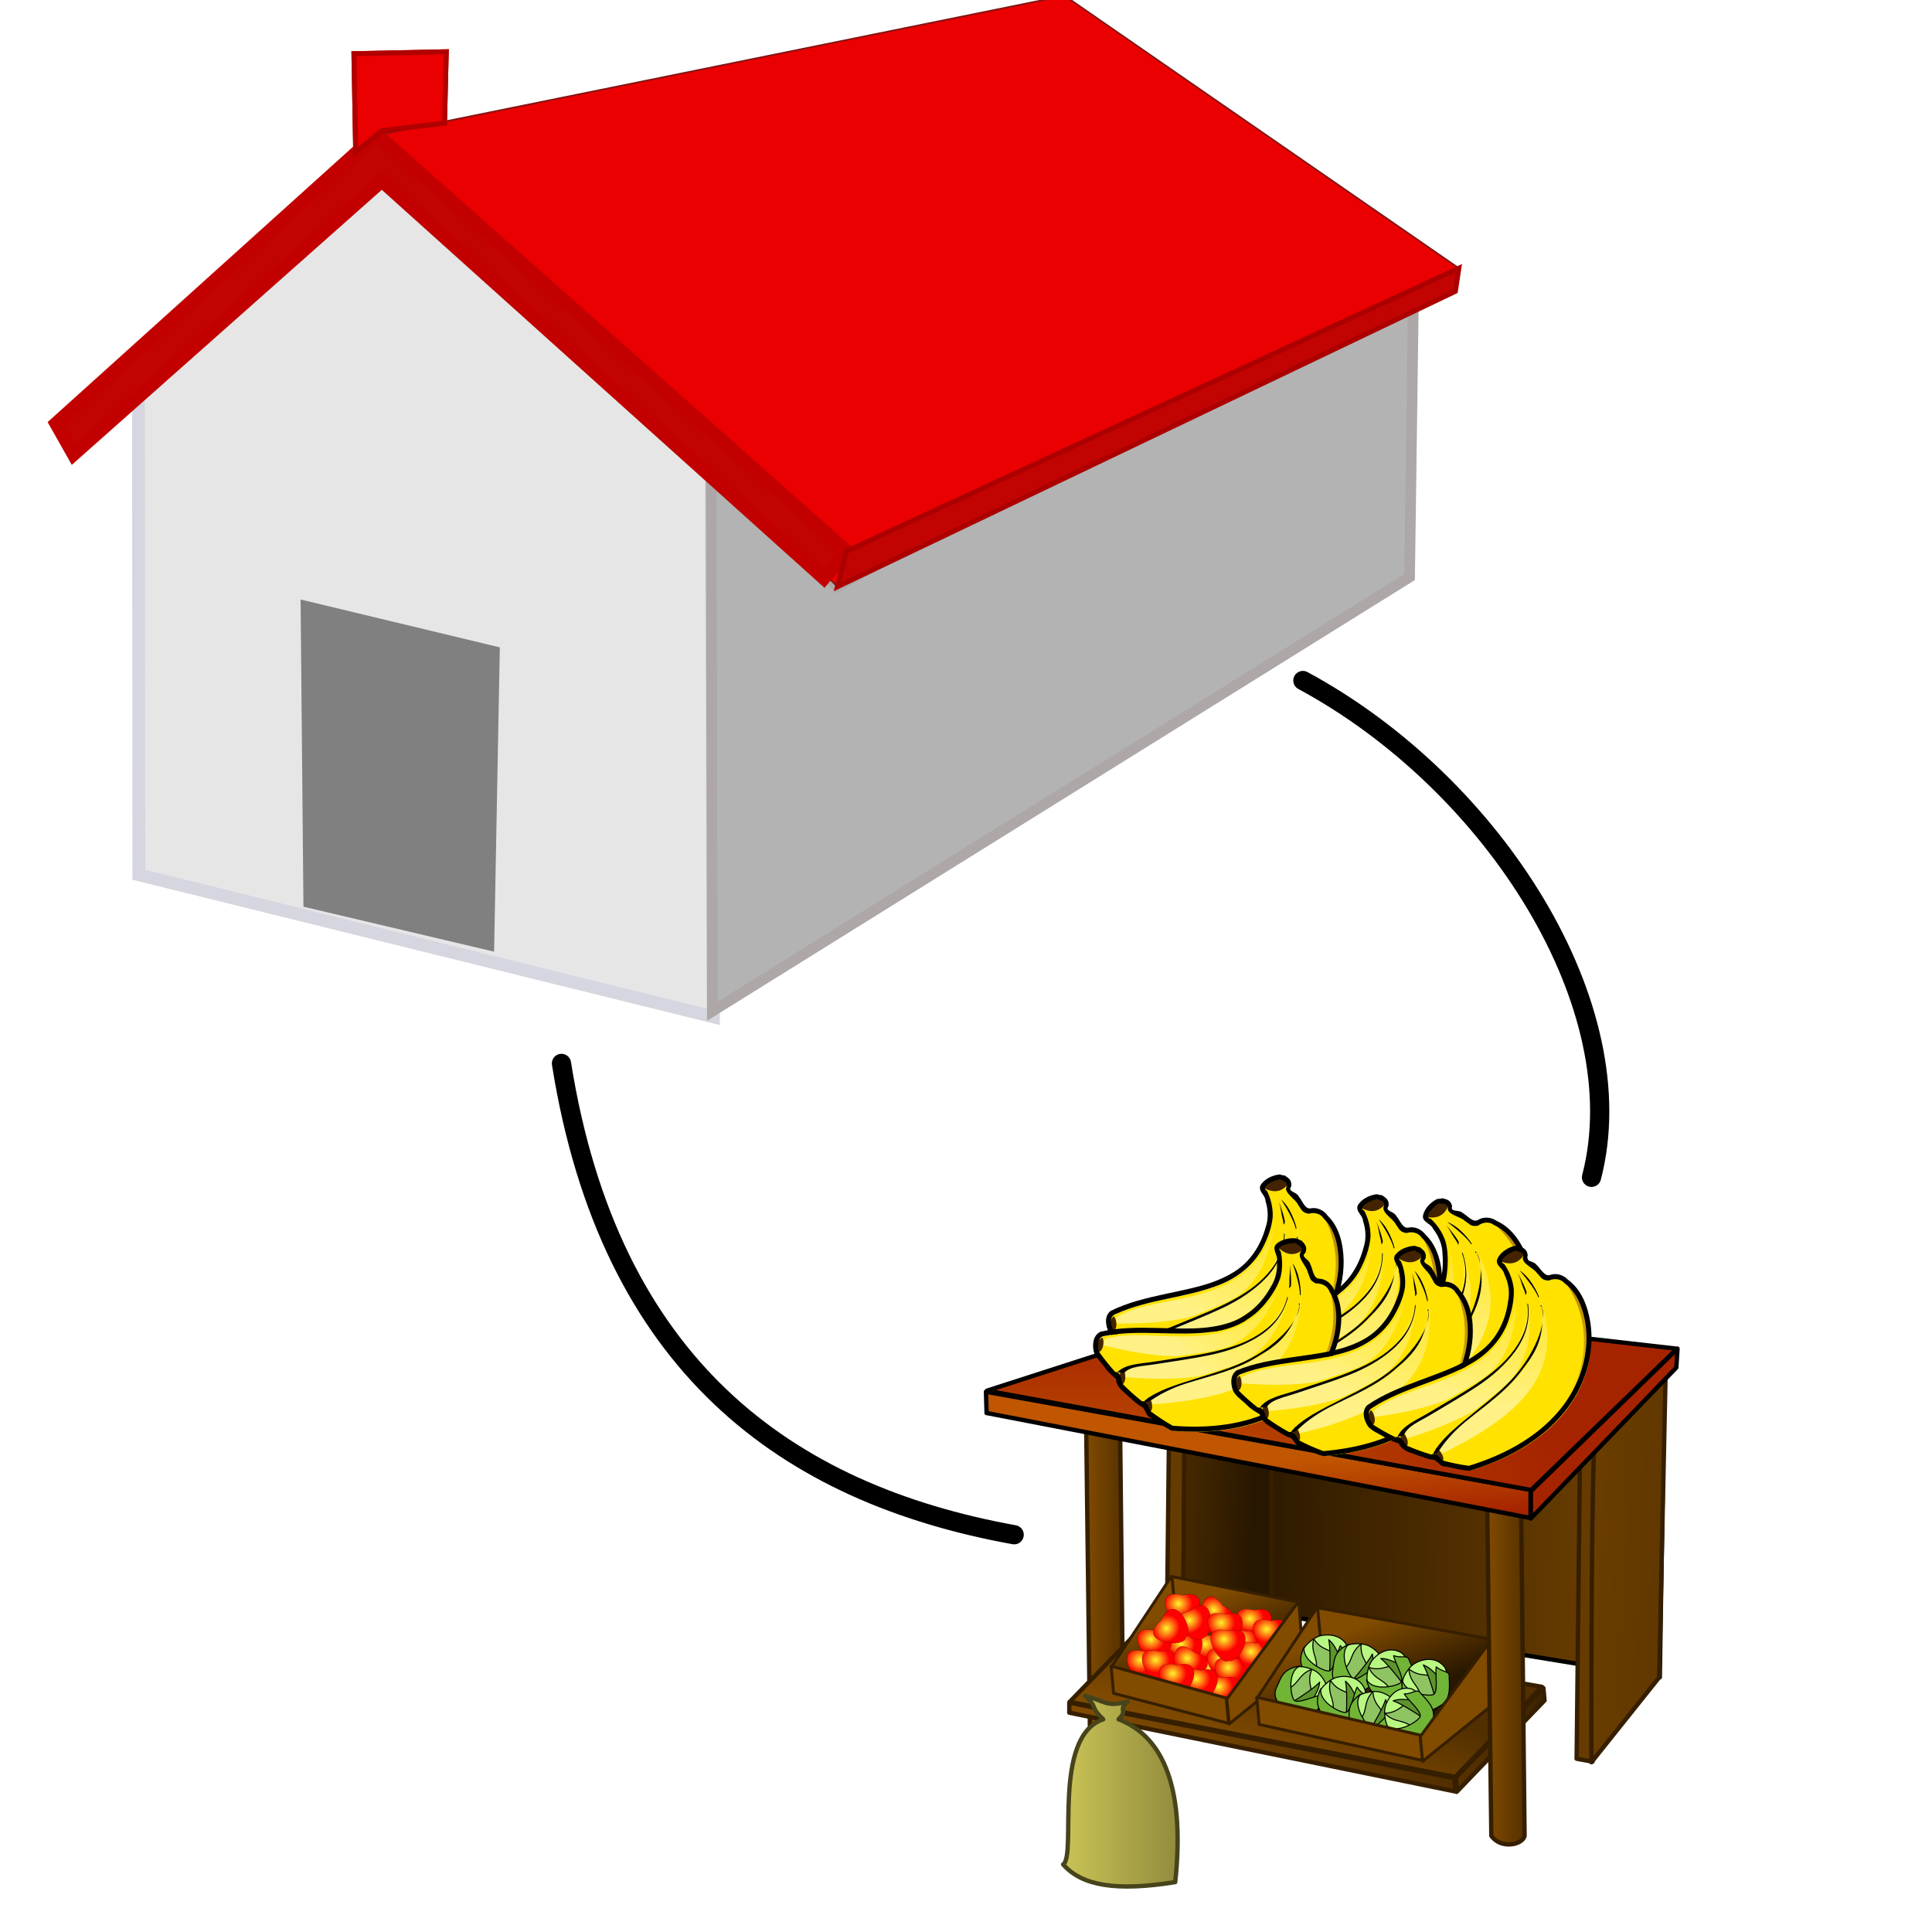 <svg xmlns="http://www.w3.org/2000/svg" xmlns:svg="http://www.w3.org/2000/svg" xmlns:xlink="http://www.w3.org/1999/xlink" id="svg4448" width="100" height="100" version="1.1" viewBox="0 0 100 100"><defs id="defs4450"><marker style="overflow:visible" id="marker6840" orient="auto" refX="0" refY="0"><path style="fill-rule:evenodd;stroke:#000;stroke-width:1pt;stroke-opacity:1;fill:#000;fill-opacity:1" id="path6842" d="M 5.77,0.0 L -2.88,5.0 L -2.88,-5.0 L 5.77,0.0 z" transform="scale(0.2)"/></marker><marker id="TriangleOutS" orient="auto" refX="0" refY="0" style="overflow:visible"><path id="path6290" d="M 5.77,0.0 L -2.88,5.0 L -2.88,-5.0 L 5.77,0.0 z" transform="scale(0.2)" style="fill-rule:evenodd;stroke:#000;stroke-width:1pt;stroke-opacity:1;fill:#000;fill-opacity:1"/></marker><marker id="DiamondS" orient="auto" refX="0" refY="0" style="overflow:visible"><path id="path6227" d="M 0,-7.071 L -7.071,0 L 0,7.071 L 7.071,0 L 0,-7.071 z" transform="scale(0.2)" style="fill-rule:evenodd;stroke:#000;stroke-width:1pt;stroke-opacity:1;fill:#000;fill-opacity:1"/></marker><marker id="Arrow2Mend" orient="auto" refX="0" refY="0" style="overflow:visible"><path id="path6169" d="M 8.719,4.034 L -2.207,0.016 L 8.719,-4.002 C 6.973,-1.63 6.983,1.616 8.719,4.034 z" transform="scale(0.6) rotate(180) translate(0,0)" style="fill-rule:evenodd;stroke-width:.625;stroke-linejoin:round;stroke:#000;stroke-opacity:1;fill:#000;fill-opacity:1"/></marker><marker id="Arrow2Lend" orient="auto" refX="0" refY="0" style="overflow:visible"><path id="path6163" d="M 8.719,4.034 L -2.207,0.016 L 8.719,-4.002 C 6.973,-1.63 6.983,1.616 8.719,4.034 z" transform="scale(1.1) rotate(180) translate(1,0)" style="fill-rule:evenodd;stroke-width:.625;stroke-linejoin:round;stroke:#000;stroke-opacity:1;fill:#000;fill-opacity:1"/></marker><linearGradient id="linearGradient31133"><stop style="stop-color:#c05600" id="stop31134" offset="0"/><stop style="stop-color:#a62300" id="stop31135" offset="1"/></linearGradient><linearGradient id="linearGradient29870"><stop style="stop-color:#814b00" id="stop29871" offset="0"/><stop style="stop-color:#522f00" id="stop29872" offset="1"/></linearGradient><linearGradient id="linearGradient24748"><stop style="stop-color:#fff829" id="stop24749" offset="0"/><stop style="stop-color:red" id="stop24750" offset="1"/></linearGradient><linearGradient id="linearGradient22868"><stop style="stop-color:#814b00" id="stop22869" offset="0"/><stop style="stop-color:#271600" id="stop22870" offset="1"/></linearGradient><linearGradient id="linearGradient22867" x1="126.1" x2="167.12" y1="755.07" y2="824.35" gradientTransform="matrix(1.23,0,0,0.813,103.87,-265.14)" gradientUnits="userSpaceOnUse" xlink:href="#linearGradient22868"/><radialGradient id="radialGradient24747" cx="190.51" cy="843.12" r="30.24" gradientTransform="matrix(0.399,0,0,0.364,178.56,38.666)" gradientUnits="userSpaceOnUse" xlink:href="#linearGradient24748"/><radialGradient id="radialGradient24752" cx="190.51" cy="843.12" r="30.24" gradientTransform="matrix(0.303,0.26,-0.237,0.277,427.28,67.798)" gradientUnits="userSpaceOnUse" xlink:href="#linearGradient24748"/><radialGradient id="radialGradient24754" cx="190.51" cy="843.12" r="30.24" gradientTransform="matrix(0.399,0,0,0.364,201.55,73.421)" gradientUnits="userSpaceOnUse" xlink:href="#linearGradient24748"/><radialGradient id="radialGradient24756" cx="190.51" cy="843.12" r="30.24" gradientTransform="matrix(0.399,0,0,0.364,180.68,73.421)" gradientUnits="userSpaceOnUse" xlink:href="#linearGradient24748"/><radialGradient id="radialGradient24758" cx="190.51" cy="843.12" r="30.24" gradientTransform="matrix(0.399,0,0,0.364,154.72,69.349)" gradientUnits="userSpaceOnUse" xlink:href="#linearGradient24748"/><radialGradient id="radialGradient24760" cx="190.51" cy="843.12" r="30.24" gradientTransform="matrix(0.354,-0.183,0.167,0.323,55.833,122.39)" gradientUnits="userSpaceOnUse" xlink:href="#linearGradient24748"/><radialGradient id="radialGradient24762" cx="190.51" cy="843.12" r="30.24" gradientTransform="matrix(0.399,0,0,0.364,240.23,51.536)" gradientUnits="userSpaceOnUse" xlink:href="#linearGradient24748"/><radialGradient id="radialGradient24764" cx="190.51" cy="843.12" r="30.24" gradientTransform="matrix(0.235,-0.323,0.295,0.214,-49.298,247.95)" gradientUnits="userSpaceOnUse" xlink:href="#linearGradient24748"/><radialGradient id="radialGradient24766" cx="190.51" cy="843.12" r="30.24" gradientTransform="matrix(0.399,0,0,0.364,145.56,87.163)" gradientUnits="userSpaceOnUse" xlink:href="#linearGradient24748"/><radialGradient id="radialGradient24768" cx="190.51" cy="843.12" r="30.24" gradientTransform="matrix(0.399,0,0,0.364,158.8,87.163)" gradientUnits="userSpaceOnUse" xlink:href="#linearGradient24748"/><radialGradient id="radialGradient24770" cx="190.51" cy="843.12" r="30.24" gradientTransform="matrix(0.399,0,0,0.364,206.13,95.307)" gradientUnits="userSpaceOnUse" xlink:href="#linearGradient24748"/><radialGradient id="radialGradient24772" cx="190.51" cy="843.12" r="30.24" gradientTransform="matrix(0.355,0.182,-0.166,0.324,334.34,84.779)" gradientUnits="userSpaceOnUse" xlink:href="#linearGradient24748"/><radialGradient id="radialGradient24774" cx="190.51" cy="843.12" r="30.24" gradientTransform="matrix(0.399,0,0,0.364,215.29,55.098)" gradientUnits="userSpaceOnUse" xlink:href="#linearGradient24748"/><radialGradient id="radialGradient24776" cx="190.51" cy="843.12" r="30.24" gradientTransform="matrix(0.399,0,0,0.364,214.78,85.636)" gradientUnits="userSpaceOnUse" xlink:href="#linearGradient24748"/><radialGradient id="radialGradient24778" cx="190.51" cy="843.12" r="30.24" gradientTransform="matrix(0.399,0,0,0.364,233.61,69.858)" gradientUnits="userSpaceOnUse" xlink:href="#linearGradient24748"/><radialGradient id="radialGradient24780" cx="190.51" cy="843.12" r="30.24" gradientTransform="matrix(0.399,0,0,0.364,221.4,93.78)" gradientUnits="userSpaceOnUse" xlink:href="#linearGradient24748"/><radialGradient id="radialGradient24782" cx="190.51" cy="843.12" r="30.24" gradientTransform="matrix(0.399,0,0,0.364,213.25,110.07)" gradientUnits="userSpaceOnUse" xlink:href="#linearGradient24748"/><radialGradient id="radialGradient24784" cx="190.51" cy="843.12" r="30.24" gradientTransform="matrix(0.399,0,0,0.364,193.91,103.45)" gradientUnits="userSpaceOnUse" xlink:href="#linearGradient24748"/><radialGradient id="radialGradient24786" cx="190.51" cy="843.12" r="30.24" gradientTransform="matrix(0.399,0,0,0.364,173.56,98.869)" gradientUnits="userSpaceOnUse" xlink:href="#linearGradient24748"/><radialGradient id="radialGradient24788" cx="190.51" cy="843.12" r="30.24" gradientTransform="matrix(0.399,0,0,0.364,241.25,80.038)" gradientUnits="userSpaceOnUse" xlink:href="#linearGradient24748"/><radialGradient id="radialGradient24790" cx="190.51" cy="843.12" r="30.24" gradientTransform="matrix(0.399,0,0,0.364,254.48,60.697)" gradientUnits="userSpaceOnUse" xlink:href="#linearGradient24748"/><radialGradient id="radialGradient24792" cx="190.51" cy="843.12" r="30.24" gradientTransform="matrix(0.399,0,0,0.364,217.84,69.349)" gradientUnits="userSpaceOnUse" xlink:href="#linearGradient24748"/><linearGradient id="linearGradient24797" x1="126.1" x2="167.12" y1="755.07" y2="824.35" gradientTransform="matrix(1.23,0,0,0.813,229.51,-238.21)" gradientUnits="userSpaceOnUse" xlink:href="#linearGradient22868"/><linearGradient id="linearGradient29869" x1="1255.7" x2="1360.8" y1="214.57" y2="214.57" gradientTransform="matrix(0.336,0,0,2.978,98.836,-264.42)" gradientUnits="userSpaceOnUse" xlink:href="#linearGradient29870"/><linearGradient id="linearGradient29874" x1="1255.7" x2="1360.8" y1="214.57" y2="214.57" gradientTransform="matrix(0.336,0,0,2.978,-247.06,-326.62)" gradientUnits="userSpaceOnUse" xlink:href="#linearGradient29870"/><linearGradient id="linearGradient30511" x1="119.49" x2="194.45" y1="1258" y2="1185.1" gradientTransform="matrix(1.711,0,0,0.585,103.87,-265.14)" gradientUnits="userSpaceOnUse" xlink:href="#linearGradient29870"/><radialGradient id="radialGradient31137" cx="104.19" cy="748.38" r="236.49" gradientTransform="matrix(1.702,0,0,0.588,8.143,-197.48)" gradientUnits="userSpaceOnUse" xlink:href="#linearGradient31133"/><linearGradient id="linearGradient31141" x1="140.7" x2="171.54" y1="862.76" y2="968.93" gradientTransform="matrix(2.038,0,0,0.491,8.143,-197.48)" gradientUnits="userSpaceOnUse" xlink:href="#linearGradient31133"/><linearGradient id="linearGradient31152" x1="712.78" x2="673.93" y1="441.78" y2="426.68" gradientTransform="matrix(0.938,0,0,1.066,8.143,-197.48)" gradientUnits="userSpaceOnUse" xlink:href="#linearGradient31133"/><linearGradient id="linearGradient31778" x1="1733.1" x2="2606.5" y1="114.17" y2="171.63" gradientTransform="matrix(0.268,0,0,3.729,8.143,-197.48)" gradientUnits="userSpaceOnUse" xlink:href="#linearGradient29870"/><linearGradient id="linearGradient32403" x1="996.08" x2="1675.9" y1="161.88" y2="302.63" gradientTransform="matrix(0.452,0,0,2.21,8.143,-197.48)" gradientUnits="userSpaceOnUse" xlink:href="#linearGradient29870"/><linearGradient id="linearGradient32405" x1="1733.1" x2="2606.5" y1="114.17" y2="171.63" gradientTransform="matrix(0.268,0,0,3.729,-345.84,-265.17)" gradientUnits="userSpaceOnUse" xlink:href="#linearGradient29870"/><linearGradient id="linearGradient33030" x1="205.17" x2="473.86" y1="302.02" y2="338.28" gradientTransform="matrix(0.653,0,0,1.532,8.143,-197.48)" gradientUnits="userSpaceOnUse" xlink:href="#linearGradient22868"/><linearGradient id="linearGradient33034" x1="682.99" x2="273.89" y1="487.96" y2="483.08" gradientTransform="matrix(1.067,0,0,0.937,8.143,-197.48)" gradientUnits="userSpaceOnUse" xlink:href="#linearGradient22868"/><linearGradient id="linearGradient33660" x1="27.412" x2="187.65" y1="1495.9" y2="1495.9" gradientTransform="matrix(2.082,0,0,0.48,103.15,-249.3)" gradientUnits="userSpaceOnUse" xlink:href="#linearGradient29870"/><linearGradient id="linearGradient34297" x1="375.93" x2="507.89" y1="639.64" y2="699.9" gradientTransform="matrix(0.926,0,0,1.079,103.15,-249.3)" gradientUnits="userSpaceOnUse" xlink:href="#linearGradient22868"/><linearGradient id="linearGradient35544" x1="47.358" x2="193.4" y1="603.54" y2="603.54" gradientTransform="matrix(0.789,0,0,1.267,106.7,-249.3)" gradientUnits="userSpaceOnUse"><stop style="stop-color:#d1ca59" id="stop35546" offset="0"/><stop style="stop-color:#8e893c" id="stop35547" offset="1"/></linearGradient><linearGradient id="linearGradient855"><stop style="stop-color:#fff;stop-opacity:0" id="stop856" offset="0"/><stop style="stop-color:#5f0e00;stop-opacity:.417" id="stop857" offset="1"/></linearGradient><linearGradient id="linearGradient829"><stop style="stop-color:#fff;stop-opacity:.525" id="stop830" offset="0"/><stop style="stop-color:#fff;stop-opacity:0" id="stop831" offset="1"/></linearGradient><radialGradient id="radialGradient832" xlink:href="#linearGradient829"/><linearGradient id="linearGradient850" x1="62.831" x2="312.911" y1="339.77" y2="191.318" gradientTransform="scale(1.533,0.652)" gradientUnits="userSpaceOnUse" xlink:href="#linearGradient829"/><linearGradient id="linearGradient854" x1="109.532" x2="370.901" y1="332.167" y2="332.167" gradientTransform="scale(1.221,0.819)" gradientUnits="userSpaceOnUse" xlink:href="#linearGradient855"/><linearGradient id="linearGradient1374" x1="109.532" x2="370.901" y1="332.167" y2="332.167" gradientTransform="matrix(0.356,-0.044,0.029,0.239,-12.355,9.061)" gradientUnits="userSpaceOnUse" xlink:href="#linearGradient855"/><linearGradient id="linearGradient1379" x1="62.831" x2="312.911" y1="339.77" y2="191.318" gradientTransform="matrix(0.447,-0.055,0.023,0.19,-12.355,9.061)" gradientUnits="userSpaceOnUse" xlink:href="#linearGradient829"/><linearGradient id="linearGradient4837" x1="62.831" x2="312.911" y1="339.77" y2="191.318" gradientTransform="matrix(0.447,-0.055,0.023,0.19,-12.355,9.061)" gradientUnits="userSpaceOnUse" xlink:href="#linearGradient829"/><linearGradient id="linearGradient4839" x1="109.532" x2="370.901" y1="332.167" y2="332.167" gradientTransform="matrix(0.356,-0.044,0.029,0.239,-12.355,9.061)" gradientUnits="userSpaceOnUse" xlink:href="#linearGradient855"/><linearGradient id="linearGradient4841" x1="62.831" x2="312.911" y1="339.77" y2="191.318" gradientTransform="matrix(0.447,-0.055,0.023,0.19,-12.355,9.061)" gradientUnits="userSpaceOnUse" xlink:href="#linearGradient829"/><linearGradient id="linearGradient4843" x1="109.532" x2="370.901" y1="332.167" y2="332.167" gradientTransform="matrix(0.356,-0.044,0.029,0.239,-12.355,9.061)" gradientUnits="userSpaceOnUse" xlink:href="#linearGradient855"/><linearGradient id="linearGradient4941" x1="62.831" x2="312.911" y1="339.77" y2="191.318" gradientTransform="matrix(0.447,-0.055,0.023,0.19,-12.355,9.061)" gradientUnits="userSpaceOnUse" xlink:href="#linearGradient829"/><linearGradient id="linearGradient4943" x1="109.532" x2="370.901" y1="332.167" y2="332.167" gradientTransform="matrix(0.356,-0.044,0.029,0.239,-12.355,9.061)" gradientUnits="userSpaceOnUse" xlink:href="#linearGradient855"/><linearGradient id="linearGradient4945" x1="62.831" x2="312.911" y1="339.77" y2="191.318" gradientTransform="matrix(0.447,-0.055,0.023,0.19,-12.355,9.061)" gradientUnits="userSpaceOnUse" xlink:href="#linearGradient829"/><linearGradient id="linearGradient4947" x1="109.532" x2="370.901" y1="332.167" y2="332.167" gradientTransform="matrix(0.356,-0.044,0.029,0.239,-12.355,9.061)" gradientUnits="userSpaceOnUse" xlink:href="#linearGradient855"/><linearGradient id="linearGradient4949" x1="62.831" x2="312.911" y1="339.77" y2="191.318" gradientTransform="matrix(0.447,-0.055,0.023,0.19,-12.355,9.061)" gradientUnits="userSpaceOnUse" xlink:href="#linearGradient829"/><linearGradient id="linearGradient4951" x1="109.532" x2="370.901" y1="332.167" y2="332.167" gradientTransform="matrix(0.356,-0.044,0.029,0.239,-12.355,9.061)" gradientUnits="userSpaceOnUse" xlink:href="#linearGradient855"/><linearGradient id="linearGradient5001" x1="62.831" x2="312.911" y1="339.77" y2="191.318" gradientTransform="matrix(0.447,-0.055,0.023,0.19,-12.355,9.061)" gradientUnits="userSpaceOnUse" xlink:href="#linearGradient829"/><linearGradient id="linearGradient5003" x1="109.532" x2="370.901" y1="332.167" y2="332.167" gradientTransform="matrix(0.356,-0.044,0.029,0.239,-12.355,9.061)" gradientUnits="userSpaceOnUse" xlink:href="#linearGradient855"/><linearGradient id="linearGradient5005" x1="62.831" x2="312.911" y1="339.77" y2="191.318" gradientTransform="matrix(0.447,-0.055,0.023,0.19,-12.355,9.061)" gradientUnits="userSpaceOnUse" xlink:href="#linearGradient829"/><linearGradient id="linearGradient5007" x1="109.532" x2="370.901" y1="332.167" y2="332.167" gradientTransform="matrix(0.356,-0.044,0.029,0.239,-12.355,9.061)" gradientUnits="userSpaceOnUse" xlink:href="#linearGradient855"/><linearGradient id="linearGradient5009" x1="62.831" x2="312.911" y1="339.77" y2="191.318" gradientTransform="matrix(0.447,-0.055,0.023,0.19,-12.355,9.061)" gradientUnits="userSpaceOnUse" xlink:href="#linearGradient829"/><linearGradient id="linearGradient5011" x1="109.532" x2="370.901" y1="332.167" y2="332.167" gradientTransform="matrix(0.356,-0.044,0.029,0.239,-12.355,9.061)" gradientUnits="userSpaceOnUse" xlink:href="#linearGradient855"/><linearGradient id="linearGradient5061" x1="62.831" x2="312.911" y1="339.77" y2="191.318" gradientTransform="matrix(0.447,-0.055,0.023,0.19,-12.355,9.061)" gradientUnits="userSpaceOnUse" xlink:href="#linearGradient829"/><linearGradient id="linearGradient5063" x1="109.532" x2="370.901" y1="332.167" y2="332.167" gradientTransform="matrix(0.356,-0.044,0.029,0.239,-12.355,9.061)" gradientUnits="userSpaceOnUse" xlink:href="#linearGradient855"/><linearGradient id="linearGradient5065" x1="62.831" x2="312.911" y1="339.77" y2="191.318" gradientTransform="matrix(0.447,-0.055,0.023,0.19,-12.355,9.061)" gradientUnits="userSpaceOnUse" xlink:href="#linearGradient829"/><linearGradient id="linearGradient5067" x1="109.532" x2="370.901" y1="332.167" y2="332.167" gradientTransform="matrix(0.356,-0.044,0.029,0.239,-12.355,9.061)" gradientUnits="userSpaceOnUse" xlink:href="#linearGradient855"/><linearGradient id="linearGradient5069" x1="62.831" x2="312.911" y1="339.77" y2="191.318" gradientTransform="matrix(0.447,-0.055,0.023,0.19,-12.355,9.061)" gradientUnits="userSpaceOnUse" xlink:href="#linearGradient829"/><linearGradient id="linearGradient5071" x1="109.532" x2="370.901" y1="332.167" y2="332.167" gradientTransform="matrix(0.356,-0.044,0.029,0.239,-12.355,9.061)" gradientUnits="userSpaceOnUse" xlink:href="#linearGradient855"/><linearGradient id="linearGradient5121" x1="62.831" x2="312.911" y1="339.77" y2="191.318" gradientTransform="matrix(0.447,-0.055,0.023,0.19,-12.355,9.061)" gradientUnits="userSpaceOnUse" xlink:href="#linearGradient829"/><linearGradient id="linearGradient5123" x1="109.532" x2="370.901" y1="332.167" y2="332.167" gradientTransform="matrix(0.356,-0.044,0.029,0.239,-12.355,9.061)" gradientUnits="userSpaceOnUse" xlink:href="#linearGradient855"/><linearGradient id="linearGradient5125" x1="62.831" x2="312.911" y1="339.77" y2="191.318" gradientTransform="matrix(0.447,-0.055,0.023,0.19,-12.355,9.061)" gradientUnits="userSpaceOnUse" xlink:href="#linearGradient829"/><linearGradient id="linearGradient5127" x1="109.532" x2="370.901" y1="332.167" y2="332.167" gradientTransform="matrix(0.356,-0.044,0.029,0.239,-12.355,9.061)" gradientUnits="userSpaceOnUse" xlink:href="#linearGradient855"/><linearGradient id="linearGradient5129" x1="62.831" x2="312.911" y1="339.77" y2="191.318" gradientTransform="matrix(0.447,-0.055,0.023,0.19,-12.355,9.061)" gradientUnits="userSpaceOnUse" xlink:href="#linearGradient829"/><linearGradient id="linearGradient5131" x1="109.532" x2="370.901" y1="332.167" y2="332.167" gradientTransform="matrix(0.356,-0.044,0.029,0.239,-12.355,9.061)" gradientUnits="userSpaceOnUse" xlink:href="#linearGradient855"/><linearGradient id="linearGradient5181" x1="62.831" x2="312.911" y1="339.77" y2="191.318" gradientTransform="matrix(0.447,-0.055,0.023,0.19,-12.355,9.061)" gradientUnits="userSpaceOnUse" xlink:href="#linearGradient829"/><linearGradient id="linearGradient5183" x1="109.532" x2="370.901" y1="332.167" y2="332.167" gradientTransform="matrix(0.356,-0.044,0.029,0.239,-12.355,9.061)" gradientUnits="userSpaceOnUse" xlink:href="#linearGradient855"/><linearGradient id="linearGradient5185" x1="62.831" x2="312.911" y1="339.77" y2="191.318" gradientTransform="matrix(0.447,-0.055,0.023,0.19,-12.355,9.061)" gradientUnits="userSpaceOnUse" xlink:href="#linearGradient829"/><linearGradient id="linearGradient5187" x1="109.532" x2="370.901" y1="332.167" y2="332.167" gradientTransform="matrix(0.356,-0.044,0.029,0.239,-12.355,9.061)" gradientUnits="userSpaceOnUse" xlink:href="#linearGradient855"/><linearGradient id="linearGradient5189" x1="62.831" x2="312.911" y1="339.77" y2="191.318" gradientTransform="matrix(0.447,-0.055,0.023,0.19,-12.355,9.061)" gradientUnits="userSpaceOnUse" xlink:href="#linearGradient829"/><linearGradient id="linearGradient5191" x1="109.532" x2="370.901" y1="332.167" y2="332.167" gradientTransform="matrix(0.356,-0.044,0.029,0.239,-12.355,9.061)" gradientUnits="userSpaceOnUse" xlink:href="#linearGradient855"/><linearGradient id="linearGradient4267"><stop id="stop4269" offset="0" style="stop-color:#f2f2f2;stop-opacity:1"/><stop id="stop4271" offset="1" style="stop-color:#f2f2f2;stop-opacity:0"/></linearGradient><linearGradient id="linearGradient4294" x1="42.25" x2="39.69" y1="18.5" y2="30.375" gradientUnits="userSpaceOnUse" xlink:href="#linearGradient4267"/></defs><g id="layer1" transform="translate(0,-952.362)"><g id="layer1-1" transform="matrix(0.06,0,0,0.06,53.683,1014.637)"><g id="g7024" transform="translate(-132.653,0)"><path id="path32404" d="m 247.1,136.23 -3.05,275.35 13.74,2.54 3.05,-281.96 -13.74,4.07 z" style="fill:url(#linearGradient32405);fill-rule:evenodd;stroke:#361f00;stroke-width:3.75;stroke-linecap:round;stroke-linejoin:round"/><path id="path21617" d="m 334.39,354.06 335.41,54.97 4.07,-260.59 -339.99,-37.66 0.51,243.28 z" style="fill:url(#linearGradient33034);fill-rule:evenodd;stroke:#000;stroke-width:3.75;stroke-linecap:round;stroke-linejoin:round"/><path id="path31153" d="m 601.09,203.92 -3.06,275.35 13.74,2.54 3.06,-281.96 -13.74,4.07 z" style="fill:url(#linearGradient31778);fill-rule:evenodd;stroke:#361f00;stroke-width:3.75;stroke-linecap:round;stroke-linejoin:round"/><path id="path29873" d="m 174.71,173.63 3.84,309.94 c 8.36,11.82 26.8,7.8 28.68,0.18 l -3.18,-305.14 -29.34,-4.98 z" style="fill:url(#linearGradient29874);fill-rule:evenodd;stroke:#361f00;stroke-width:3.75;stroke-linecap:round;stroke-linejoin:round"/><path id="path29885" d="m 160.74,430.21 69.82,-71.98 337.57,59.03 -74.85,77.73 -332.54,-64.78 z" style="fill:url(#linearGradient30511);fill-rule:evenodd;stroke:#361f00;stroke-width:3.75;stroke-linecap:round;stroke-linejoin:round"/><path id="path21616" d="m 259.57,208.53 -1.02,201.52 76.35,-54.97 0,-135.35 -75.33,-11.2 z" style="fill:url(#linearGradient33030);fill-rule:evenodd;stroke:#361f00;stroke-width:3.75;stroke-linecap:round;stroke-linejoin:round"/><path id="path21613" d="m 613.3,205.45 c -3.05,71.25 -2.54,276.87 -2.54,276.87 l 58.53,-73.29 5.6,-266.7 -61.59,63.12 z" style="fill:url(#linearGradient32403);fill-rule:evenodd;stroke:#361f00;stroke-width:3.75;stroke-linecap:round;stroke-linejoin:round"/><path id="path21611" d="m 685.07,125.54 -1.02,16.29 -125.56,130.22 0,-23.47 126.58,-123.04 z" style="fill:url(#linearGradient31152);fill-rule:evenodd;stroke:#000;stroke-width:3.75;stroke-linecap:round;stroke-linejoin:round"/><path id="path21619" d="m 196.51,400.41 51.91,-78.38 110.95,22.4 -61.07,84.48 -101.79,-28.5 z" style="fill:url(#linearGradient22867);fill-rule:evenodd;stroke:#361f00;stroke-width:2.5;stroke-linecap:round;stroke-linejoin:round"/><path id="path22872" d="m 248.93,322.03 5.6,59.55" style="fill:none;stroke:#361f00;stroke-width:2.5;stroke-linecap:round;stroke-linejoin:round"/><path id="path23494" d="m 258.6,363.87 c -7.65,6.25 -30.6,-33.29 -0.38,-25.63 27.24,-6.66 10.27,29.26 0.38,25.63 z" style="fill:url(#radialGradient24747);fill-rule:evenodd;stroke:#000;stroke-width:.095pt"/><path id="path24751" d="m 276.57,366.88 c -9.88,-0.22 -1.59,-45.19 16.38,-19.71 25.02,12.66 -11.23,28.9 -16.38,19.71 z" style="fill:url(#radialGradient24752);fill-rule:evenodd;stroke:#000;stroke-width:.095pt"/><path id="path24753" d="m 281.58,398.62 c -7.64,6.26 -30.59,-33.29 -0.37,-25.62 27.24,-6.66 10.26,29.26 0.37,25.62 z" style="fill:url(#radialGradient24754);fill-rule:evenodd;stroke:#000;stroke-width:.095pt"/><path id="path24755" d="m 260.72,398.62 c -7.65,6.26 -30.6,-33.29 -0.38,-25.62 27.24,-6.66 10.26,29.26 0.38,25.62 z" style="fill:url(#radialGradient24756);fill-rule:evenodd;stroke:#000;stroke-width:.095pt"/><path id="path24757" d="m 234.76,394.55 c -7.65,6.26 -30.6,-33.29 -0.37,-25.62 27.23,-6.66 10.26,29.25 0.37,25.62 z" style="fill:url(#radialGradient24758);fill-rule:evenodd;stroke:#000;stroke-width:.095pt"/><path id="path24759" d="m 276.28,374.51 c -3.92,9.07 -42.47,-15.52 -12.1,-22.59 21.14,-18.43 22.55,21.27 12.1,22.59 z" style="fill:url(#radialGradient24760);fill-rule:evenodd;stroke:#000;stroke-width:.095pt"/><path id="path24761" d="m 320.27,376.74 c -7.65,6.25 -30.6,-33.3 -0.38,-25.63 27.24,-6.66 10.26,29.26 0.38,25.63 z" style="fill:url(#radialGradient24762);fill-rule:evenodd;stroke:#000;stroke-width:.095pt"/><path id="path24763" d="m 260.79,374.48 c 0.56,9.87 -44.93,5.16 -20.95,-14.77 10.63,-25.94 29.7,8.91 20.95,14.77 z" style="fill:url(#radialGradient24764);fill-rule:evenodd;stroke:#000;stroke-width:.095pt"/><path id="path24765" d="m 225.6,412.37 c -7.65,6.25 -30.6,-33.3 -0.37,-25.63 27.23,-6.66 10.26,29.26 0.37,25.63 z" style="fill:url(#radialGradient24766);fill-rule:evenodd;stroke:#000;stroke-width:.095pt"/><path id="path24767" d="m 238.83,412.37 c -7.65,6.25 -30.59,-33.3 -0.37,-25.63 27.24,-6.66 10.26,29.26 0.37,25.63 z" style="fill:url(#radialGradient24768);fill-rule:evenodd;stroke:#000;stroke-width:.095pt"/><path id="path24769" d="m 286.16,420.51 c -7.64,6.25 -30.59,-33.29 -0.37,-25.63 27.24,-6.66 10.26,29.26 0.37,25.63 z" style="fill:url(#radialGradient24770);fill-rule:evenodd;stroke:#000;stroke-width:.095pt"/><path id="path24771" d="m 257.28,410.7 c -9.66,2.08 -12.05,-43.58 11.36,-22.98 27.27,6.5 -4.21,30.72 -11.36,22.98 z" style="fill:url(#radialGradient24772);fill-rule:evenodd;stroke:#000;stroke-width:.095pt"/><path id="path24773" d="m 295.33,380.3 c -7.65,6.26 -30.6,-33.29 -0.38,-25.63 27.24,-6.65 10.26,29.26 0.38,25.63 z" style="fill:url(#radialGradient24774);fill-rule:evenodd;stroke:#000;stroke-width:.095pt"/><path id="path24775" d="m 294.82,410.84 c -7.65,6.25 -30.6,-33.3 -0.38,-25.63 27.24,-6.66 10.27,29.26 0.38,25.63 z" style="fill:url(#radialGradient24776);fill-rule:evenodd;stroke:#000;stroke-width:.095pt"/><path id="path24777" d="m 313.65,395.06 c -7.65,6.26 -30.6,-33.29 -0.37,-25.63 27.23,-6.65 10.26,29.26 0.37,25.63 z" style="fill:url(#radialGradient24778);fill-rule:evenodd;stroke:#000;stroke-width:.095pt"/><path id="path24779" d="m 301.43,418.98 c -7.65,6.26 -30.59,-33.29 -0.37,-25.62 27.24,-6.66 10.26,29.25 0.37,25.62 z" style="fill:url(#radialGradient24780);fill-rule:evenodd;stroke:#000;stroke-width:.095pt"/><path id="path24781" d="m 293.29,435.27 c -7.65,6.25 -30.6,-33.29 -0.37,-25.63 27.24,-6.66 10.26,29.26 0.37,25.63 z" style="fill:url(#radialGradient24782);fill-rule:evenodd;stroke:#000;stroke-width:.095pt"/><path id="path24783" d="m 273.95,428.65 c -7.65,6.26 -30.6,-33.29 -0.37,-25.62 27.23,-6.66 10.26,29.25 0.37,25.62 z" style="fill:url(#radialGradient24784);fill-rule:evenodd;stroke:#000;stroke-width:.095pt"/><path id="path24785" d="m 253.59,424.07 c -7.65,6.26 -30.6,-33.29 -0.37,-25.62 27.24,-6.66 10.26,29.25 0.37,25.62 z" style="fill:url(#radialGradient24786);fill-rule:evenodd;stroke:#000;stroke-width:.095pt"/><path id="path21621" d="m 196.51,399.39 2.03,23.42 99.25,25.95 -2.04,-21.88 -99.24,-27.49 z" style="fill:#814b00;fill-rule:evenodd;stroke:#361f00;stroke-width:2.5;stroke-linecap:round;stroke-linejoin:round"/><path id="path24787" d="m 321.28,405.24 c -7.65,6.26 -30.59,-33.29 -0.37,-25.63 27.24,-6.65 10.26,29.26 0.37,25.63 z" style="fill:url(#radialGradient24788);fill-rule:evenodd;stroke:#000;stroke-width:.095pt"/><path id="path24789" d="m 334.52,385.9 c -7.65,6.25 -30.6,-33.29 -0.38,-25.63 27.24,-6.66 10.26,29.26 0.38,25.63 z" style="fill:url(#radialGradient24790);fill-rule:evenodd;stroke:#000;stroke-width:.095pt"/><path id="path21620" d="m 358.36,343.41 4.07,53.95 -64.13,51.91 -2.04,-21.37 62.1,-84.49 z" style="fill:#814b00;fill-rule:evenodd;stroke:#361f00;stroke-width:2.5;stroke-linecap:round;stroke-linejoin:round"/><path id="path24791" d="m 297.87,394.55 c -7.65,6.26 -30.6,-33.29 -0.37,-25.62 27.24,-6.66 10.26,29.25 0.37,25.62 z" style="fill:url(#radialGradient24792);fill-rule:evenodd;stroke:#000;stroke-width:.095pt"/><path id="path24793" d="m 322.14,427.34 51.92,-78.38 150.65,27.23 -61.33,83.21 -141.24,-32.06 z" style="fill:url(#linearGradient24797);fill-rule:evenodd;stroke:#361f00;stroke-width:2.5;stroke-linecap:round;stroke-linejoin:round"/><path id="path24794" d="m 374.57,348.96 5.59,59.55" style="fill:none;stroke:#361f00;stroke-width:2.5;stroke-linecap:round;stroke-linejoin:round"/><g id="g27920" transform="matrix(0.97,-0.243,0.243,0.97,12.916,-315.41)"><path id="path24798" d="m 186.02,756.44 c -7.23,-0.02 -18.77,6.19 -19.22,11.71 -0.65,7.99 12.21,29.99 18.82,30.01 6.9,0.03 22.16,-17.7 20.8,-26.19 -1.97,-12.31 -14.12,-15.51 -20.4,-15.53 z" style="fill:#b8f781;fill-rule:evenodd;stroke:#000;stroke-width:.914;stroke-linecap:round;stroke-linejoin:round"/><path id="path26664" d="m 172.54,788.15 c 9.06,-12.28 0.34,-18.15 7.08,-30.43 4.77,13.49 13.83,10.79 16.84,22.89 -8.44,8.38 -15.11,13.03 -23.92,7.54 z" style="fill:#8fc463;fill-rule:evenodd;stroke:#000;stroke-width:.914;stroke-linecap:round;stroke-linejoin:round"/><path id="path27286" d="m 186.04,788.52 c 1.64,-5.08 5.89,-20.69 5.95,-26.99 4.66,6.42 3.63,11.17 6.7,17.97 -4.71,-1.71 -7.94,10.73 -12.65,9.02 z" style="fill:#5c952c;fill-rule:evenodd;stroke:#000;stroke-width:.914;stroke-linecap:round;stroke-linejoin:round"/><path id="path24799" d="m 169.88,762.5 c -4.63,10.23 9.93,23.59 15.26,25.14 5.07,1.48 11.31,-14.68 15.4,-18.69 1.79,6.43 7.41,9.05 5.27,12.37 -4.08,6.32 -8.59,17.87 -19.74,17.78 -11.75,-0.09 -16.85,-2.25 -19.22,-10.28 -2.51,-8.49 -6.34,-15.21 3.03,-26.32 z" style="fill:#71b537;fill-rule:evenodd;stroke:#000;stroke-width:.914;stroke-linecap:round;stroke-linejoin:round"/></g><g id="g27925" transform="matrix(0.909,0.416,-0.416,0.909,564.11,-383.19)"><path id="path27926" d="m 186.02,756.44 c -7.23,-0.02 -18.77,6.19 -19.22,11.71 -0.65,7.99 12.21,29.99 18.82,30.01 6.9,0.03 22.16,-17.7 20.8,-26.19 -1.97,-12.31 -14.12,-15.51 -20.4,-15.53 z" style="fill:#b8f781;fill-rule:evenodd;stroke:#000;stroke-width:.914;stroke-linecap:round;stroke-linejoin:round"/><path id="path27927" d="m 172.54,788.15 c 9.06,-12.28 0.34,-18.15 7.08,-30.43 4.77,13.49 13.83,10.79 16.84,22.89 -8.44,8.38 -15.11,13.03 -23.92,7.54 z" style="fill:#8fc463;fill-rule:evenodd;stroke:#000;stroke-width:.914;stroke-linecap:round;stroke-linejoin:round"/><path id="path27928" d="m 186.04,788.52 c 1.64,-5.08 5.89,-20.69 5.95,-26.99 4.66,6.42 3.63,11.17 6.7,17.97 -4.71,-1.71 -7.94,10.73 -12.65,9.02 z" style="fill:#5c952c;fill-rule:evenodd;stroke:#000;stroke-width:.914;stroke-linecap:round;stroke-linejoin:round"/><path id="path27929" d="m 169.88,762.5 c -4.63,10.23 9.93,23.59 15.26,25.14 5.07,1.48 11.31,-14.68 15.4,-18.69 1.79,6.43 7.41,9.05 5.27,12.37 -4.08,6.32 -8.59,17.87 -19.74,17.78 -11.75,-0.09 -16.85,-2.25 -19.22,-10.28 -2.51,-8.49 -6.34,-15.21 3.03,-26.32 z" style="fill:#71b537;fill-rule:evenodd;stroke:#000;stroke-width:.914;stroke-linecap:round;stroke-linejoin:round"/></g><g id="g27930" transform="matrix(0.592,-0.806,0.806,0.592,-298.33,96.746)"><path id="path27931" d="m 186.02,756.44 c -7.23,-0.02 -18.77,6.19 -19.22,11.71 -0.65,7.99 12.21,29.99 18.82,30.01 6.9,0.03 22.16,-17.7 20.8,-26.19 -1.97,-12.31 -14.12,-15.51 -20.4,-15.53 z" style="fill:#b8f781;fill-rule:evenodd;stroke:#000;stroke-width:.914;stroke-linecap:round;stroke-linejoin:round"/><path id="path27932" d="m 172.54,788.15 c 9.06,-12.28 0.34,-18.15 7.08,-30.43 4.77,13.49 13.83,10.79 16.84,22.89 -8.44,8.38 -15.11,13.03 -23.92,7.54 z" style="fill:#8fc463;fill-rule:evenodd;stroke:#000;stroke-width:.914;stroke-linecap:round;stroke-linejoin:round"/><path id="path27933" d="m 186.04,788.52 c 1.64,-5.08 5.89,-20.69 5.95,-26.99 4.66,6.42 3.63,11.17 6.7,17.97 -4.71,-1.71 -7.94,10.73 -12.65,9.02 z" style="fill:#5c952c;fill-rule:evenodd;stroke:#000;stroke-width:.914;stroke-linecap:round;stroke-linejoin:round"/><path id="path27934" d="m 169.88,762.5 c -4.63,10.23 9.93,23.59 15.26,25.14 5.07,1.48 11.31,-14.68 15.4,-18.69 1.79,6.43 7.41,9.05 5.27,12.37 -4.08,6.32 -8.59,17.87 -19.74,17.78 -11.75,-0.09 -16.85,-2.25 -19.22,-10.28 -2.51,-8.49 -6.34,-15.21 3.03,-26.32 z" style="fill:#71b537;fill-rule:evenodd;stroke:#000;stroke-width:.914;stroke-linecap:round;stroke-linejoin:round"/></g><g id="g27935" transform="matrix(0.752,0.66,-0.66,0.752,734.6,-286.15)"><path id="path27936" d="m 186.02,756.44 c -7.23,-0.02 -18.77,6.19 -19.22,11.71 -0.65,7.99 12.21,29.99 18.82,30.01 6.9,0.03 22.16,-17.7 20.8,-26.19 -1.97,-12.31 -14.12,-15.51 -20.4,-15.53 z" style="fill:#b8f781;fill-rule:evenodd;stroke:#000;stroke-width:.914;stroke-linecap:round;stroke-linejoin:round"/><path id="path27937" d="m 172.54,788.15 c 9.06,-12.28 0.34,-18.15 7.08,-30.43 4.77,13.49 13.83,10.79 16.84,22.89 -8.44,8.38 -15.11,13.03 -23.92,7.54 z" style="fill:#8fc463;fill-rule:evenodd;stroke:#000;stroke-width:.914;stroke-linecap:round;stroke-linejoin:round"/><path id="path27938" d="m 186.04,788.52 c 1.64,-5.08 5.89,-20.69 5.95,-26.99 4.66,6.42 3.63,11.17 6.7,17.97 -4.71,-1.71 -7.94,10.73 -12.65,9.02 z" style="fill:#5c952c;fill-rule:evenodd;stroke:#000;stroke-width:.914;stroke-linecap:round;stroke-linejoin:round"/><path id="path27939" d="m 169.88,762.5 c -4.63,10.23 9.93,23.59 15.26,25.14 5.07,1.48 11.31,-14.68 15.4,-18.69 1.79,6.43 7.41,9.05 5.27,12.37 -4.08,6.32 -8.59,17.87 -19.74,17.78 -11.75,-0.09 -16.85,-2.25 -19.22,-10.28 -2.51,-8.49 -6.34,-15.21 3.03,-26.32 z" style="fill:#71b537;fill-rule:evenodd;stroke:#000;stroke-width:.914;stroke-linecap:round;stroke-linejoin:round"/></g><g id="g27940" transform="matrix(0.97,-0.243,0.243,0.97,27.34,-279.62)"><path id="path27941" d="m 186.02,756.44 c -7.23,-0.02 -18.77,6.19 -19.22,11.71 -0.65,7.99 12.21,29.99 18.82,30.01 6.9,0.03 22.16,-17.7 20.8,-26.19 -1.97,-12.31 -14.12,-15.51 -20.4,-15.53 z" style="fill:#b8f781;fill-rule:evenodd;stroke:#000;stroke-width:.914;stroke-linecap:round;stroke-linejoin:round"/><path id="path27942" d="m 172.54,788.15 c 9.06,-12.28 0.34,-18.15 7.08,-30.43 4.77,13.49 13.83,10.79 16.84,22.89 -8.44,8.38 -15.11,13.03 -23.92,7.54 z" style="fill:#8fc463;fill-rule:evenodd;stroke:#000;stroke-width:.914;stroke-linecap:round;stroke-linejoin:round"/><path id="path27943" d="m 186.04,788.52 c 1.64,-5.08 5.89,-20.69 5.95,-26.99 4.66,6.42 3.63,11.17 6.7,17.97 -4.71,-1.71 -7.94,10.73 -12.65,9.02 z" style="fill:#5c952c;fill-rule:evenodd;stroke:#000;stroke-width:.914;stroke-linecap:round;stroke-linejoin:round"/><path id="path27944" d="m 169.88,762.5 c -4.63,10.23 9.93,23.59 15.26,25.14 5.07,1.48 11.31,-14.68 15.4,-18.69 1.79,6.43 7.41,9.05 5.27,12.37 -4.08,6.32 -8.59,17.87 -19.74,17.78 -11.75,-0.09 -16.85,-2.25 -19.22,-10.28 -2.51,-8.49 -6.34,-15.21 3.03,-26.32 z" style="fill:#71b537;fill-rule:evenodd;stroke:#000;stroke-width:.914;stroke-linecap:round;stroke-linejoin:round"/></g><g id="g27945" transform="matrix(0.968,0.252,-0.252,0.968,439.29,-357.3)"><path id="path27946" d="m 186.02,756.44 c -7.23,-0.02 -18.77,6.19 -19.22,11.71 -0.65,7.99 12.21,29.99 18.82,30.01 6.9,0.03 22.16,-17.7 20.8,-26.19 -1.97,-12.31 -14.12,-15.51 -20.4,-15.53 z" style="fill:#b8f781;fill-rule:evenodd;stroke:#000;stroke-width:.914;stroke-linecap:round;stroke-linejoin:round"/><path id="path27947" d="m 172.54,788.15 c 9.06,-12.28 0.34,-18.15 7.08,-30.43 4.77,13.49 13.83,10.79 16.84,22.89 -8.44,8.38 -15.11,13.03 -23.92,7.54 z" style="fill:#8fc463;fill-rule:evenodd;stroke:#000;stroke-width:.914;stroke-linecap:round;stroke-linejoin:round"/><path id="path27948" d="m 186.04,788.52 c 1.64,-5.08 5.89,-20.69 5.95,-26.99 4.66,6.42 3.63,11.17 6.7,17.97 -4.71,-1.71 -7.94,10.73 -12.65,9.02 z" style="fill:#5c952c;fill-rule:evenodd;stroke:#000;stroke-width:.914;stroke-linecap:round;stroke-linejoin:round"/><path id="path27949" d="m 169.88,762.5 c -4.63,10.23 9.93,23.59 15.26,25.14 5.07,1.48 11.31,-14.68 15.4,-18.69 1.79,6.43 7.41,9.05 5.27,12.37 -4.08,6.32 -8.59,17.87 -19.74,17.78 -11.75,-0.09 -16.85,-2.25 -19.22,-10.28 -2.51,-8.49 -6.34,-15.21 3.03,-26.32 z" style="fill:#71b537;fill-rule:evenodd;stroke:#000;stroke-width:.914;stroke-linecap:round;stroke-linejoin:round"/></g><g id="g29875" transform="matrix(0.842,-0.539,0.539,0.842,-106.35,-139.35)"><path id="path29876" d="m 186.02,756.44 c -7.23,-0.02 -18.77,6.19 -19.22,11.71 -0.65,7.99 12.21,29.99 18.82,30.01 6.9,0.03 22.16,-17.7 20.8,-26.19 -1.97,-12.31 -14.12,-15.51 -20.4,-15.53 z" style="fill:#b8f781;fill-rule:evenodd;stroke:#000;stroke-width:.914;stroke-linecap:round;stroke-linejoin:round"/><path id="path29877" d="m 172.54,788.15 c 9.06,-12.28 0.34,-18.15 7.08,-30.43 4.77,13.49 13.83,10.79 16.84,22.89 -8.44,8.38 -15.11,13.03 -23.92,7.54 z" style="fill:#8fc463;fill-rule:evenodd;stroke:#000;stroke-width:.914;stroke-linecap:round;stroke-linejoin:round"/><path id="path29878" d="m 186.04,788.52 c 1.64,-5.08 5.89,-20.69 5.95,-26.99 4.66,6.42 3.63,11.17 6.7,17.97 -4.71,-1.71 -7.94,10.73 -12.65,9.02 z" style="fill:#5c952c;fill-rule:evenodd;stroke:#000;stroke-width:.914;stroke-linecap:round;stroke-linejoin:round"/><path id="path29879" d="m 169.88,762.5 c -4.63,10.23 9.93,23.59 15.26,25.14 5.07,1.48 11.31,-14.68 15.4,-18.69 1.79,6.43 7.41,9.05 5.27,12.37 -4.08,6.32 -8.59,17.87 -19.74,17.78 -11.75,-0.09 -16.85,-2.25 -19.22,-10.28 -2.51,-8.49 -6.34,-15.21 3.03,-26.32 z" style="fill:#71b537;fill-rule:evenodd;stroke:#000;stroke-width:.914;stroke-linecap:round;stroke-linejoin:round"/></g><g id="g29880" transform="matrix(0.293,-0.956,0.956,0.293,-344.51,389.76)"><path id="path29881" d="m 186.02,756.44 c -7.23,-0.02 -18.77,6.19 -19.22,11.71 -0.65,7.99 12.21,29.99 18.82,30.01 6.9,0.03 22.16,-17.7 20.8,-26.19 -1.97,-12.31 -14.12,-15.51 -20.4,-15.53 z" style="fill:#b8f781;fill-rule:evenodd;stroke:#000;stroke-width:.914;stroke-linecap:round;stroke-linejoin:round"/><path id="path29882" d="m 172.54,788.15 c 9.06,-12.28 0.34,-18.15 7.08,-30.43 4.77,13.49 13.83,10.79 16.84,22.89 -8.44,8.38 -15.11,13.03 -23.92,7.54 z" style="fill:#8fc463;fill-rule:evenodd;stroke:#000;stroke-width:.914;stroke-linecap:round;stroke-linejoin:round"/><path id="path29883" d="m 186.04,788.52 c 1.64,-5.08 5.89,-20.69 5.95,-26.99 4.66,6.42 3.63,11.17 6.7,17.97 -4.71,-1.71 -7.94,10.73 -12.65,9.02 z" style="fill:#5c952c;fill-rule:evenodd;stroke:#000;stroke-width:.914;stroke-linecap:round;stroke-linejoin:round"/><path id="path29884" d="m 169.88,762.5 c -4.63,10.23 9.93,23.59 15.26,25.14 5.07,1.48 11.31,-14.68 15.4,-18.69 1.79,6.43 7.41,9.05 5.27,12.37 -4.08,6.32 -8.59,17.87 -19.74,17.78 -11.75,-0.09 -16.85,-2.25 -19.22,-10.28 -2.51,-8.49 -6.34,-15.21 3.03,-26.32 z" style="fill:#71b537;fill-rule:evenodd;stroke:#000;stroke-width:.914;stroke-linecap:round;stroke-linejoin:round"/></g><path id="path24795" d="m 322.14,426.32 2.04,23.41 140.98,31.05 -2.03,-21.89 -140.99,-32.57 z" style="fill:#814b00;fill-rule:evenodd;stroke:#361f00;stroke-width:2.5;stroke-linecap:round;stroke-linejoin:round"/><path id="path34293" d="m 494.04,495.14 0.51,12.72 75.83,-78.89 -1.01,-10.69 -75.33,76.86 z" style="fill:url(#linearGradient34297);fill-rule:evenodd;stroke:#361f00;stroke-width:3.75;stroke-linecap:round;stroke-linejoin:round"/><path id="path24796" d="m 525.22,375.68 4.07,53.95 -64.13,51.91 -2.03,-21.37 62.09,-84.49 z" style="fill:#814b00;fill-rule:evenodd;stroke:#361f00;stroke-width:2.5;stroke-linecap:round;stroke-linejoin:round"/><path id="path21614" d="m 520.61,235.83 3.84,309.94 c 8.36,11.82 26.8,7.8 28.68,0.18 l -3.18,-305.14 -29.34,-4.98 z" style="fill:url(#linearGradient29869);fill-rule:evenodd;stroke:#361f00;stroke-width:3.75;stroke-linecap:round;stroke-linejoin:round"/><path id="path21612" d="m 88.506,162.71 0.509,18.32 469.26,90.6 0,-24.43 -469.77,-84.49 z" style="fill:url(#linearGradient31141);fill-rule:evenodd;stroke:#000;stroke-width:3.75;stroke-linecap:round;stroke-linejoin:round"/><path id="path21610" d="m 89.342,161.78 238.4,-76.829 356.91,40.629 -125.9,121.9 -469.41,-85.7 z" style="fill:url(#radialGradient31137);fill-rule:evenodd;stroke:#000;stroke-width:3.75;stroke-linejoin:round"/><path id="path33035" d="m 160.38,430.93 0,8.64 333.26,68.02 -1.08,-11.52 -332.18,-65.14 z" style="fill:url(#linearGradient33660);fill-rule:evenodd;stroke:#361f00;stroke-width:3.75;stroke-linecap:round;stroke-linejoin:round"/><path id="path34298" d="m 155.05,570.46 c 16.12,18.33 45.47,23.42 96.7,15.27 9.5,-88.39 -14.59,-127.41 -48.86,-140.47 8.82,-8.82 -1.19,-6.45 7.64,-15.27 -18.33,4.92 -18.83,-0.34 -36.65,-5.09 12.22,11.54 3.56,8.82 15.78,20.36 -44.62,15.1 -22.56,117.74 -34.61,125.2 z" style="fill:url(#linearGradient35544);fill-rule:evenodd;stroke:#47441c;stroke-width:3.75;stroke-linecap:round;stroke-linejoin:round"/><g id="g4812" transform="matrix(1.459,-0.101,0.101,1.459,175.949,-29.385)"><g id="g2145"><path id="path847" d="m 104.353,22.402 c -6.096,-4.427 8.031,-9.871 10.078,-8.274 3.095,1.098 -2.236,2.866 -1.557,5.372 0.679,2.506 1.979,16.034 4.985,16.403 3.005,0.369 6.964,2.47 7.414,6.114 C 137.173,63.487 109.107,129.847 20.738,109.308 19.146,108.395 10.004,100.274 8.276,98.267 7.232,95.806 5.374,89.746 9.477,87.02 45.798,72.547 91.548,86.508 105.784,39.984 108.119,31.926 104.353,22.402 104.353,22.402 Z" style="fill:#ffe200;fill-rule:evenodd;stroke:none;stroke-width:2.937;stroke-linejoin:round"/><path id="path849" d="m 10.836,92.032 0.279,-3.734 C 36.823,74.765 89.402,90.103 107.741,40.852 99.764,75.135 81.101,97.787 10.836,92.032 Z" style="fill:url(#linearGradient4837);fill-rule:evenodd;stroke-width:1pt"/><path id="path852" d="M 8.106,96.85 C 7.173,91.528 6.683,89.796 9.558,87.648 11.154,89.5 11.673,95.784 8.106,96.85 Z" style="fill:#442400;fill-rule:evenodd;stroke-width:1pt"/><path id="path853" d="M 39.818,111.023 C 105.571,119.185 122.244,76.245 124.918,66.11 130.038,53.639 124.41,41.015 124.41,41.015 c 4.494,39.402 -32.772,76.19 -84.591,70.008 z" style="fill:url(#linearGradient4839);fill-opacity:1;fill-rule:evenodd;stroke-width:1pt"/></g><g id="g2152" transform="matrix(0.987,-0.163,0.163,0.987,1.119,19.351)"><path id="path2154" d="m 104.353,22.402 c -6.096,-4.427 8.031,-9.871 10.078,-8.274 3.095,1.098 -2.236,2.866 -1.557,5.372 0.679,2.506 1.979,16.034 4.985,16.403 3.005,0.369 6.964,2.47 7.414,6.114 C 137.173,63.487 109.107,129.847 20.738,109.308 19.146,108.395 10.004,100.274 8.276,98.267 7.232,95.806 5.374,89.746 9.477,87.02 45.798,72.547 91.548,86.508 105.784,39.984 108.119,31.926 104.353,22.402 104.353,22.402 Z" style="fill:#ffe200;fill-rule:evenodd;stroke:none;stroke-width:2.937;stroke-linejoin:round"/><path id="path2156" d="m 10.836,92.032 0.279,-3.734 C 36.823,74.765 89.402,90.103 107.741,40.852 99.764,75.135 81.101,97.787 10.836,92.032 Z" style="fill:url(#linearGradient4841);fill-rule:evenodd;stroke-width:1pt"/><path id="path2160" d="M 8.106,96.85 C 7.173,91.528 6.683,89.796 9.558,87.648 11.154,89.5 11.673,95.784 8.106,96.85 Z" style="fill:#442400;fill-rule:evenodd;stroke-width:1pt"/><path id="path2162" d="M 39.818,111.023 C 105.571,119.185 122.244,76.245 124.918,66.11 130.038,53.639 124.41,41.015 124.41,41.015 c 4.494,39.402 -32.772,76.19 -84.591,70.008 z" style="fill:url(#linearGradient4843);fill-opacity:1;fill-rule:evenodd;stroke-width:1pt"/></g><g id="g2168" transform="matrix(0.952,-0.308,0.308,0.952,6.323,37.294)"><path id="path2170" d="m 104.353,22.402 c -6.096,-4.427 5.858,-10.018 7.905,-8.421 3.095,1.098 -2.147,3.45 -1.468,5.956 0.679,2.506 4.063,15.598 7.069,15.967 3.005,0.369 6.964,2.47 7.414,6.114 C 137.173,63.487 109.107,129.847 20.738,109.308 19.146,108.395 10.004,100.274 8.276,98.267 7.232,95.806 5.374,89.746 9.477,87.02 45.798,72.547 91.548,86.508 105.784,39.984 108.119,31.926 104.353,22.402 104.353,22.402 Z" style="fill:#ffe200;fill-rule:evenodd;stroke:none;stroke-width:2.937;stroke-linejoin:round"/><path id="path2172" d="m 10.836,92.032 0.279,-3.734 C 36.823,74.765 89.402,90.103 107.741,40.852 99.764,75.135 81.101,97.787 10.836,92.032 Z" style="fill:url(#linearGradient1379);fill-rule:evenodd;stroke-width:1pt"/><path id="path2176" d="M 8.106,96.85 C 7.173,91.528 6.683,89.796 9.558,87.648 11.154,89.5 11.673,95.784 8.106,96.85 Z" style="fill:#442400;fill-rule:evenodd;stroke-width:1pt"/><path id="path2178" d="M 39.818,111.023 C 105.571,119.185 122.244,76.245 124.918,66.11 130.038,53.639 124.41,41.015 124.41,41.015 c 4.494,39.402 -32.772,76.19 -84.591,70.008 z" style="fill:url(#linearGradient1374);fill-opacity:1;fill-rule:evenodd;stroke-width:1pt"/></g><path id="path3021" d="m 103.603,18.559 c -1.405,-5.049 13.7,-7.101 13.96,-1.375 -2.16,1.837 -6.484,6.046 -13.96,1.375 z" style="fill:#442400;fill-rule:evenodd;stroke-width:1pt"/><path id="path2186" d="m 112.438,11 c -4.201,0.314 -8.706,2.088 -11.213,5.6 -1.793,3.424 2.492,5.922 2.317,9.445 1.27,5.216 1.079,10.796 -1.096,15.749 C 98.879,52 91.954,61.249 82.3,66.378 69.477,73.301 54.677,74.584 40.514,76.702 29.472,78.306 18.303,80.124 7.938,84.406 3.832,87.147 4.295,92.879 5.997,96.895 c 1.873,3.219 5.286,5.289 7.894,7.912 2.128,2.369 5.392,4.141 7.617,5.569 0.744,3.887 4.123,5.921 7.228,7.81 3.252,1.953 6.366,4.276 9.889,5.69 2.99,0.288 3.405,5.312 7.087,5.683 4.391,1.945 8.735,4.229 13.382,5.442 21.763,-1.83 43.902,-7.867 61.269,-21.603 15.031,-11.743 25.586,-29.645 26.718,-48.865 0.501,-9.5 -0.961,-19.949 -7.516,-27.297 -2.032,-3.321 -5.719,-5.536 -9.705,-5.037 -3.511,0.486 -4.721,-5.144 -6.629,-7.57 -1.085,-2.87 -6.648,-3.131 -3.947,-6.112 0.841,-3.969 -1.615,-5.223 -3.44,-6.766 -1.231,0.113 -2.107,-0.845 -3.406,-0.75 z m 0.375,2.906 c 1.759,0.795 5.346,2.076 3.497,4.927 -1.322,3.34 5.197,7.631 6.176,10.592 2.122,3.314 1.747,4.72 5.923,5.867 3.367,-0.764 7.105,0.363 8.747,3.54 5.821,6.44 7.234,15.589 7.063,23.979 -0.632,19.466 -11.467,37.69 -26.887,49.231 -16.691,12.667 -37.632,18.216 -58.238,19.988 C 54.179,130.273 49.401,128.115 44.75,125.75 42.92,123.629 42.298,120.03 38.776,120.798 34.272,118.327 29.925,115.554 25.75,112.562 24.13,110.052 24.199,106.137 20.334,106.345 16.284,103.155 12.424,99.71 8.812,96.031 7.474,92.986 6.53,87.579 10.753,86.455 30.76,78.941 52.685,79.91 72.969,73.503 83.914,70.092 94.022,63.259 100.055,53.36 c 3.272,-5.438 6.046,-11.37 7.079,-17.67 0.558,-5.261 -0.32,-10.683 -2.338,-15.554 -3.284,-2.143 1.904,-4.626 3.849,-5.275 1.278,-0.488 3.065,-0.972 4.166,-0.954 z" style="fill:#000;fill-opacity:1;fill-rule:evenodd;stroke:none;stroke-width:2.937;stroke-linejoin:round;stroke-opacity:1"/><path id="path3023" d="M 113.059,46.184 C 112.212,56.947 106.78,64.53 99.594,70.969 92.407,77.407 82.925,82.147 73,86.031 c -9.925,3.884 -20.292,6.924 -29.25,10 -8.958,3.076 -17.817,4.321 -22.164,10.312 l 3.857,-0.073 c 3.312,-4.968 9.99,-5.709 18.915,-8.773 C 53.283,94.433 63.923,91.139 73.903,87.233 83.884,83.327 92.92,78.286 100.25,71.719 c 7.33,-6.567 12.413,-14.975 13.281,-26 l -0.472,0.466 z" style="fill:#000;fill-opacity:1;fill-rule:evenodd;stroke:none;stroke-width:1px;stroke-linecap:butt;stroke-linejoin:miter;stroke-opacity:1"/><path id="path3025" d="m 121.145,49.464 c -1.579,-0.371 0.014,-1.564 -0.11,-0.601 0.219,8.259 -3.489,15.113 -8.497,21.638 -6.837,9.007 -15.627,16.196 -25.314,21.777 -11.384,6.557 -23.513,11.711 -34.848,18.355 -4.013,2.453 -9.367,6.169 -12.323,9.891 0.987,1.411 3.423,-0.968 4.294,-1.513 5.383,-5.157 11.613,-9.319 18.143,-12.77 14.047,-7.219 28.408,-12.673 40.552,-23.933 7.636,-6.138 13.329,-12.954 16.027,-22.548 1.2,-4.191 2.39,-5.953 2.075,-10.297 z" style="fill:#000;fill-opacity:1;fill-rule:evenodd;stroke:none;stroke-width:1px;stroke-linecap:butt;stroke-linejoin:miter;stroke-opacity:1"/><path id="path3034" d="m 113.191,26.167 -0.347,-0.324 c 0,0 1.725,3.096 3.5,6.875 1.775,3.779 3.596,8.302 3.844,10.906 l 0.472,-0.094 c -0.28,-2.941 -1.619,-7.406 -3.409,-11.219 -1.791,-3.813 -4.059,-6.145 -4.059,-6.145 z" style="fill:#000;fill-opacity:1;fill-rule:evenodd;stroke:none;stroke-width:1px;stroke-linecap:butt;stroke-linejoin:miter;stroke-opacity:1"/><path id="path3036" d="m 111.656,27.844 c -0.323,0.094 0.146,-0.341 -0.176,-0.247 0.795,2.724 0.724,6.001 1.264,8.787 0.24,1.311 0.485,2.638 0.415,3.977 0.039,0.145 -0.168,0.133 0.038,0.163 0.278,0.102 0.997,-0.981 0.915,-1.749 -0.378,-3.081 -1.137,-6.098 -1.94,-9.092 -0.167,-0.614 -0.338,-1.228 -0.516,-1.839 z" style="fill:#000;fill-opacity:1;fill-rule:evenodd;stroke:none;stroke-width:1px;stroke-linecap:butt;stroke-linejoin:miter;stroke-opacity:1"/></g><g id="g4893" transform="matrix(1.458,-0.125,0.125,1.458,259.567,-9.608)"><g id="g4899"><path style="fill:#ffe200;fill-rule:evenodd;stroke:none;stroke-width:2.937;stroke-linejoin:round" id="path4901" d="m 104.353,22.402 c -6.096,-4.427 8.031,-9.871 10.078,-8.274 3.095,1.098 -2.236,2.866 -1.557,5.372 0.679,2.506 1.979,16.034 4.985,16.403 3.005,0.369 6.964,2.47 7.414,6.114 C 137.173,63.487 109.107,129.847 20.738,109.308 19.146,108.395 10.004,100.274 8.276,98.267 7.232,95.806 5.374,89.746 9.477,87.02 45.798,72.547 91.548,86.508 105.784,39.984 108.119,31.926 104.353,22.402 104.353,22.402 Z"/><path style="fill:url(#linearGradient4941);fill-rule:evenodd;stroke-width:1pt" id="path4903" d="m 10.836,92.032 0.279,-3.734 C 36.823,74.765 89.402,90.103 107.741,40.852 99.764,75.135 81.101,97.787 10.836,92.032 Z"/><path style="fill:#442400;fill-rule:evenodd;stroke-width:1pt" id="path4905" d="M 8.106,96.85 C 7.173,91.528 6.683,89.796 9.558,87.648 11.154,89.5 11.673,95.784 8.106,96.85 Z"/><path style="fill:url(#linearGradient4943);fill-opacity:1;fill-rule:evenodd;stroke-width:1pt" id="path4907" d="M 39.818,111.023 C 105.571,119.185 122.244,76.245 124.918,66.11 130.038,53.639 124.41,41.015 124.41,41.015 c 4.494,39.402 -32.772,76.19 -84.591,70.008 z"/></g><g id="g4909" transform="matrix(0.987,-0.163,0.163,0.987,1.119,19.351)"><path style="fill:#ffe200;fill-rule:evenodd;stroke:none;stroke-width:2.937;stroke-linejoin:round" id="path4911" d="m 104.353,22.402 c -6.096,-4.427 8.031,-9.871 10.078,-8.274 3.095,1.098 -2.236,2.866 -1.557,5.372 0.679,2.506 1.979,16.034 4.985,16.403 3.005,0.369 6.964,2.47 7.414,6.114 C 137.173,63.487 109.107,129.847 20.738,109.308 19.146,108.395 10.004,100.274 8.276,98.267 7.232,95.806 5.374,89.746 9.477,87.02 45.798,72.547 91.548,86.508 105.784,39.984 108.119,31.926 104.353,22.402 104.353,22.402 Z"/><path style="fill:url(#linearGradient4945);fill-rule:evenodd;stroke-width:1pt" id="path4913" d="m 10.836,92.032 0.279,-3.734 C 36.823,74.765 89.402,90.103 107.741,40.852 99.764,75.135 81.101,97.787 10.836,92.032 Z"/><path style="fill:#442400;fill-rule:evenodd;stroke-width:1pt" id="path4915" d="M 8.106,96.85 C 7.173,91.528 6.683,89.796 9.558,87.648 11.154,89.5 11.673,95.784 8.106,96.85 Z"/><path style="fill:url(#linearGradient4947);fill-opacity:1;fill-rule:evenodd;stroke-width:1pt" id="path4917" d="M 39.818,111.023 C 105.571,119.185 122.244,76.245 124.918,66.11 130.038,53.639 124.41,41.015 124.41,41.015 c 4.494,39.402 -32.772,76.19 -84.591,70.008 z"/></g><g id="g4919" transform="matrix(0.952,-0.308,0.308,0.952,6.323,37.294)"><path style="fill:#ffe200;fill-rule:evenodd;stroke:none;stroke-width:2.937;stroke-linejoin:round" id="path4921" d="m 104.353,22.402 c -6.096,-4.427 5.858,-10.018 7.905,-8.421 3.095,1.098 -2.147,3.45 -1.468,5.956 0.679,2.506 4.063,15.598 7.069,15.967 3.005,0.369 6.964,2.47 7.414,6.114 C 137.173,63.487 109.107,129.847 20.738,109.308 19.146,108.395 10.004,100.274 8.276,98.267 7.232,95.806 5.374,89.746 9.477,87.02 45.798,72.547 91.548,86.508 105.784,39.984 108.119,31.926 104.353,22.402 104.353,22.402 Z"/><path style="fill:url(#linearGradient4949);fill-rule:evenodd;stroke-width:1pt" id="path4923" d="m 10.836,92.032 0.279,-3.734 C 36.823,74.765 89.402,90.103 107.741,40.852 99.764,75.135 81.101,97.787 10.836,92.032 Z"/><path style="fill:#442400;fill-rule:evenodd;stroke-width:1pt" id="path4925" d="M 8.106,96.85 C 7.173,91.528 6.683,89.796 9.558,87.648 11.154,89.5 11.673,95.784 8.106,96.85 Z"/><path style="fill:url(#linearGradient4951);fill-opacity:1;fill-rule:evenodd;stroke-width:1pt" id="path4927" d="M 39.818,111.023 C 105.571,119.185 122.244,76.245 124.918,66.11 130.038,53.639 124.41,41.015 124.41,41.015 c 4.494,39.402 -32.772,76.19 -84.591,70.008 z"/></g><path style="fill:#442400;fill-rule:evenodd;stroke-width:1pt" id="path4929" d="m 103.603,18.559 c -1.405,-5.049 13.7,-7.101 13.96,-1.375 -2.16,1.837 -6.484,6.046 -13.96,1.375 z"/><path style="fill:#000;fill-opacity:1;fill-rule:evenodd;stroke:none;stroke-width:2.937;stroke-linejoin:round;stroke-opacity:1" id="path4931" d="m 112.438,11 c -4.201,0.314 -8.706,2.088 -11.213,5.6 -1.793,3.424 2.492,5.922 2.317,9.445 1.27,5.216 1.079,10.796 -1.096,15.749 C 98.879,52 91.954,61.249 82.3,66.378 69.477,73.301 54.677,74.584 40.514,76.702 29.472,78.306 18.303,80.124 7.938,84.406 3.832,87.147 4.295,92.879 5.997,96.895 c 1.873,3.219 5.286,5.289 7.894,7.912 2.128,2.369 5.392,4.141 7.617,5.569 0.744,3.887 4.123,5.921 7.228,7.81 3.252,1.953 6.366,4.276 9.889,5.69 2.99,0.288 3.405,5.312 7.087,5.683 4.391,1.945 8.735,4.229 13.382,5.442 21.763,-1.83 43.902,-7.867 61.269,-21.603 15.031,-11.743 25.586,-29.645 26.718,-48.865 0.501,-9.5 -0.961,-19.949 -7.516,-27.297 -2.032,-3.321 -5.719,-5.536 -9.705,-5.037 -3.511,0.486 -4.721,-5.144 -6.629,-7.57 -1.085,-2.87 -6.648,-3.131 -3.947,-6.112 0.841,-3.969 -1.615,-5.223 -3.44,-6.766 -1.231,0.113 -2.107,-0.845 -3.406,-0.75 z m 0.375,2.906 c 1.759,0.795 5.346,2.076 3.497,4.927 -1.322,3.34 5.197,7.631 6.176,10.592 2.122,3.314 1.747,4.72 5.923,5.867 3.367,-0.764 7.105,0.363 8.747,3.54 5.821,6.44 7.234,15.589 7.063,23.979 -0.632,19.466 -11.467,37.69 -26.887,49.231 -16.691,12.667 -37.632,18.216 -58.238,19.988 C 54.179,130.273 49.401,128.115 44.75,125.75 42.92,123.629 42.298,120.03 38.776,120.798 34.272,118.327 29.925,115.554 25.75,112.562 24.13,110.052 24.199,106.137 20.334,106.345 16.284,103.155 12.424,99.71 8.812,96.031 7.474,92.986 6.53,87.579 10.753,86.455 30.76,78.941 52.685,79.91 72.969,73.503 83.914,70.092 94.022,63.259 100.055,53.36 c 3.272,-5.438 6.046,-11.37 7.079,-17.67 0.558,-5.261 -0.32,-10.683 -2.338,-15.554 -3.284,-2.143 1.904,-4.626 3.849,-5.275 1.278,-0.488 3.065,-0.972 4.166,-0.954 z"/><path style="fill:#000;fill-opacity:1;fill-rule:evenodd;stroke:none;stroke-width:1px;stroke-linecap:butt;stroke-linejoin:miter;stroke-opacity:1" id="path4933" d="M 113.059,46.184 C 112.212,56.947 106.78,64.53 99.594,70.969 92.407,77.407 82.925,82.147 73,86.031 c -9.925,3.884 -20.292,6.924 -29.25,10 -8.958,3.076 -17.817,4.321 -22.164,10.312 l 3.857,-0.073 c 3.312,-4.968 9.99,-5.709 18.915,-8.773 C 53.283,94.433 63.923,91.139 73.903,87.233 83.884,83.327 92.92,78.286 100.25,71.719 c 7.33,-6.567 12.413,-14.975 13.281,-26 l -0.472,0.466 z"/><path style="fill:#000;fill-opacity:1;fill-rule:evenodd;stroke:none;stroke-width:1px;stroke-linecap:butt;stroke-linejoin:miter;stroke-opacity:1" id="path4935" d="m 121.145,49.464 c -1.579,-0.371 0.014,-1.564 -0.11,-0.601 0.219,8.259 -3.489,15.113 -8.497,21.638 -6.837,9.007 -15.627,16.196 -25.314,21.777 -11.384,6.557 -23.513,11.711 -34.848,18.355 -4.013,2.453 -9.367,6.169 -12.323,9.891 0.987,1.411 3.423,-0.968 4.294,-1.513 5.383,-5.157 11.613,-9.319 18.143,-12.77 14.047,-7.219 28.408,-12.673 40.552,-23.933 7.636,-6.138 13.329,-12.954 16.027,-22.548 1.2,-4.191 2.39,-5.953 2.075,-10.297 z"/><path style="fill:#000;fill-opacity:1;fill-rule:evenodd;stroke:none;stroke-width:1px;stroke-linecap:butt;stroke-linejoin:miter;stroke-opacity:1" id="path4937" d="m 113.191,26.167 -0.347,-0.324 c 0,0 1.725,3.096 3.5,6.875 1.775,3.779 3.596,8.302 3.844,10.906 l 0.472,-0.094 c -0.28,-2.941 -1.619,-7.406 -3.409,-11.219 -1.791,-3.813 -4.059,-6.145 -4.059,-6.145 z"/><path style="fill:#000;fill-opacity:1;fill-rule:evenodd;stroke:none;stroke-width:1px;stroke-linecap:butt;stroke-linejoin:miter;stroke-opacity:1" id="path4939" d="m 111.656,27.844 c -0.323,0.094 0.146,-0.341 -0.176,-0.247 0.795,2.724 0.724,6.001 1.264,8.787 0.24,1.311 0.485,2.638 0.415,3.977 0.039,0.145 -0.168,0.133 0.038,0.163 0.278,0.102 0.997,-0.981 0.915,-1.749 -0.378,-3.081 -1.137,-6.098 -1.94,-9.092 -0.167,-0.614 -0.338,-1.228 -0.516,-1.839 z"/></g><g id="g4953" transform="matrix(1.332,-0.606,0.606,1.332,320.534,50.257)"><g id="g4959"><path id="path4961" d="m 104.353,22.402 c -6.096,-4.427 8.031,-9.871 10.078,-8.274 3.095,1.098 -2.236,2.866 -1.557,5.372 0.679,2.506 1.979,16.034 4.985,16.403 3.005,0.369 6.964,2.47 7.414,6.114 C 137.173,63.487 109.107,129.847 20.738,109.308 19.146,108.395 10.004,100.274 8.276,98.267 7.232,95.806 5.374,89.746 9.477,87.02 45.798,72.547 91.548,86.508 105.784,39.984 108.119,31.926 104.353,22.402 104.353,22.402 Z" style="fill:#ffe200;fill-rule:evenodd;stroke:none;stroke-width:2.937;stroke-linejoin:round"/><path id="path4963" d="m 10.836,92.032 0.279,-3.734 C 36.823,74.765 89.402,90.103 107.741,40.852 99.764,75.135 81.101,97.787 10.836,92.032 Z" style="fill:url(#linearGradient5001);fill-rule:evenodd;stroke-width:1pt"/><path id="path4965" d="M 8.106,96.85 C 7.173,91.528 6.683,89.796 9.558,87.648 11.154,89.5 11.673,95.784 8.106,96.85 Z" style="fill:#442400;fill-rule:evenodd;stroke-width:1pt"/><path id="path4967" d="M 39.818,111.023 C 105.571,119.185 122.244,76.245 124.918,66.11 130.038,53.639 124.41,41.015 124.41,41.015 c 4.494,39.402 -32.772,76.19 -84.591,70.008 z" style="fill:url(#linearGradient5003);fill-opacity:1;fill-rule:evenodd;stroke-width:1pt"/></g><g id="g4969" transform="matrix(0.987,-0.163,0.163,0.987,1.119,19.351)"><path id="path4971" d="m 104.353,22.402 c -6.096,-4.427 8.031,-9.871 10.078,-8.274 3.095,1.098 -2.236,2.866 -1.557,5.372 0.679,2.506 1.979,16.034 4.985,16.403 3.005,0.369 6.964,2.47 7.414,6.114 C 137.173,63.487 109.107,129.847 20.738,109.308 19.146,108.395 10.004,100.274 8.276,98.267 7.232,95.806 5.374,89.746 9.477,87.02 45.798,72.547 91.548,86.508 105.784,39.984 108.119,31.926 104.353,22.402 104.353,22.402 Z" style="fill:#ffe200;fill-rule:evenodd;stroke:none;stroke-width:2.937;stroke-linejoin:round"/><path id="path4973" d="m 10.836,92.032 0.279,-3.734 C 36.823,74.765 89.402,90.103 107.741,40.852 99.764,75.135 81.101,97.787 10.836,92.032 Z" style="fill:url(#linearGradient5005);fill-rule:evenodd;stroke-width:1pt"/><path id="path4975" d="M 8.106,96.85 C 7.173,91.528 6.683,89.796 9.558,87.648 11.154,89.5 11.673,95.784 8.106,96.85 Z" style="fill:#442400;fill-rule:evenodd;stroke-width:1pt"/><path id="path4977" d="M 39.818,111.023 C 105.571,119.185 122.244,76.245 124.918,66.11 130.038,53.639 124.41,41.015 124.41,41.015 c 4.494,39.402 -32.772,76.19 -84.591,70.008 z" style="fill:url(#linearGradient5007);fill-opacity:1;fill-rule:evenodd;stroke-width:1pt"/></g><g id="g4979" transform="matrix(0.952,-0.308,0.308,0.952,6.323,37.294)"><path id="path4981" d="m 104.353,22.402 c -6.096,-4.427 5.858,-10.018 7.905,-8.421 3.095,1.098 -2.147,3.45 -1.468,5.956 0.679,2.506 4.063,15.598 7.069,15.967 3.005,0.369 6.964,2.47 7.414,6.114 C 137.173,63.487 109.107,129.847 20.738,109.308 19.146,108.395 10.004,100.274 8.276,98.267 7.232,95.806 5.374,89.746 9.477,87.02 45.798,72.547 91.548,86.508 105.784,39.984 108.119,31.926 104.353,22.402 104.353,22.402 Z" style="fill:#ffe200;fill-rule:evenodd;stroke:none;stroke-width:2.937;stroke-linejoin:round"/><path id="path4983" d="m 10.836,92.032 0.279,-3.734 C 36.823,74.765 89.402,90.103 107.741,40.852 99.764,75.135 81.101,97.787 10.836,92.032 Z" style="fill:url(#linearGradient5009);fill-rule:evenodd;stroke-width:1pt"/><path id="path4985" d="M 8.106,96.85 C 7.173,91.528 6.683,89.796 9.558,87.648 11.154,89.5 11.673,95.784 8.106,96.85 Z" style="fill:#442400;fill-rule:evenodd;stroke-width:1pt"/><path id="path4987" d="M 39.818,111.023 C 105.571,119.185 122.244,76.245 124.918,66.11 130.038,53.639 124.41,41.015 124.41,41.015 c 4.494,39.402 -32.772,76.19 -84.591,70.008 z" style="fill:url(#linearGradient5011);fill-opacity:1;fill-rule:evenodd;stroke-width:1pt"/></g><path id="path4989" d="m 103.603,18.559 c -1.405,-5.049 13.7,-7.101 13.96,-1.375 -2.16,1.837 -6.484,6.046 -13.96,1.375 z" style="fill:#442400;fill-rule:evenodd;stroke-width:1pt"/><path id="path4991" d="m 112.438,11 c -4.201,0.314 -8.706,2.088 -11.213,5.6 -1.793,3.424 2.492,5.922 2.317,9.445 1.27,5.216 1.079,10.796 -1.096,15.749 C 98.879,52 91.954,61.249 82.3,66.378 69.477,73.301 54.677,74.584 40.514,76.702 29.472,78.306 18.303,80.124 7.938,84.406 3.832,87.147 4.295,92.879 5.997,96.895 c 1.873,3.219 5.286,5.289 7.894,7.912 2.128,2.369 5.392,4.141 7.617,5.569 0.744,3.887 4.123,5.921 7.228,7.81 3.252,1.953 6.366,4.276 9.889,5.69 2.99,0.288 3.405,5.312 7.087,5.683 4.391,1.945 8.735,4.229 13.382,5.442 21.763,-1.83 43.902,-7.867 61.269,-21.603 15.031,-11.743 25.586,-29.645 26.718,-48.865 0.501,-9.5 -0.961,-19.949 -7.516,-27.297 -2.032,-3.321 -5.719,-5.536 -9.705,-5.037 -3.511,0.486 -4.721,-5.144 -6.629,-7.57 -1.085,-2.87 -6.648,-3.131 -3.947,-6.112 0.841,-3.969 -1.615,-5.223 -3.44,-6.766 -1.231,0.113 -2.107,-0.845 -3.406,-0.75 z m 0.375,2.906 c 1.759,0.795 5.346,2.076 3.497,4.927 -1.322,3.34 5.197,7.631 6.176,10.592 2.122,3.314 1.747,4.72 5.923,5.867 3.367,-0.764 7.105,0.363 8.747,3.54 5.821,6.44 7.234,15.589 7.063,23.979 -0.632,19.466 -11.467,37.69 -26.887,49.231 -16.691,12.667 -37.632,18.216 -58.238,19.988 C 54.179,130.273 49.401,128.115 44.75,125.75 42.92,123.629 42.298,120.03 38.776,120.798 34.272,118.327 29.925,115.554 25.75,112.562 24.13,110.052 24.199,106.137 20.334,106.345 16.284,103.155 12.424,99.71 8.812,96.031 7.474,92.986 6.53,87.579 10.753,86.455 30.76,78.941 52.685,79.91 72.969,73.503 83.914,70.092 94.022,63.259 100.055,53.36 c 3.272,-5.438 6.046,-11.37 7.079,-17.67 0.558,-5.261 -0.32,-10.683 -2.338,-15.554 -3.284,-2.143 1.904,-4.626 3.849,-5.275 1.278,-0.488 3.065,-0.972 4.166,-0.954 z" style="fill:#000;fill-opacity:1;fill-rule:evenodd;stroke:none;stroke-width:2.937;stroke-linejoin:round;stroke-opacity:1"/><path id="path4993" d="M 113.059,46.184 C 112.212,56.947 106.78,64.53 99.594,70.969 92.407,77.407 82.925,82.147 73,86.031 c -9.925,3.884 -20.292,6.924 -29.25,10 -8.958,3.076 -17.817,4.321 -22.164,10.312 l 3.857,-0.073 c 3.312,-4.968 9.99,-5.709 18.915,-8.773 C 53.283,94.433 63.923,91.139 73.903,87.233 83.884,83.327 92.92,78.286 100.25,71.719 c 7.33,-6.567 12.413,-14.975 13.281,-26 l -0.472,0.466 z" style="fill:#000;fill-opacity:1;fill-rule:evenodd;stroke:none;stroke-width:1px;stroke-linecap:butt;stroke-linejoin:miter;stroke-opacity:1"/><path id="path4995" d="m 121.145,49.464 c -1.579,-0.371 0.014,-1.564 -0.11,-0.601 0.219,8.259 -3.489,15.113 -8.497,21.638 -6.837,9.007 -15.627,16.196 -25.314,21.777 -11.384,6.557 -23.513,11.711 -34.848,18.355 -4.013,2.453 -9.367,6.169 -12.323,9.891 0.987,1.411 3.423,-0.968 4.294,-1.513 5.383,-5.157 11.613,-9.319 18.143,-12.77 14.047,-7.219 28.408,-12.673 40.552,-23.933 7.636,-6.138 13.329,-12.954 16.027,-22.548 1.2,-4.191 2.39,-5.953 2.075,-10.297 z" style="fill:#000;fill-opacity:1;fill-rule:evenodd;stroke:none;stroke-width:1px;stroke-linecap:butt;stroke-linejoin:miter;stroke-opacity:1"/><path id="path4997" d="m 113.191,26.167 -0.347,-0.324 c 0,0 1.725,3.096 3.5,6.875 1.775,3.779 3.596,8.302 3.844,10.906 l 0.472,-0.094 c -0.28,-2.941 -1.619,-7.406 -3.409,-11.219 -1.791,-3.813 -4.059,-6.145 -4.059,-6.145 z" style="fill:#000;fill-opacity:1;fill-rule:evenodd;stroke:none;stroke-width:1px;stroke-linecap:butt;stroke-linejoin:miter;stroke-opacity:1"/><path id="path4999" d="m 111.656,27.844 c -0.323,0.094 0.146,-0.341 -0.176,-0.247 0.795,2.724 0.724,6.001 1.264,8.787 0.24,1.311 0.485,2.638 0.415,3.977 0.039,0.145 -0.168,0.133 0.038,0.163 0.278,0.102 0.997,-0.981 0.915,-1.749 -0.378,-3.081 -1.137,-6.098 -1.94,-9.092 -0.167,-0.614 -0.338,-1.228 -0.516,-1.839 z" style="fill:#000;fill-opacity:1;fill-rule:evenodd;stroke:none;stroke-width:1px;stroke-linecap:butt;stroke-linejoin:miter;stroke-opacity:1"/></g><g id="g5013" transform="matrix(1.443,0.243,-0.243,1.443,196.439,-12.845)"><g id="g5019"><path style="fill:#ffe200;fill-rule:evenodd;stroke:none;stroke-width:2.937;stroke-linejoin:round" id="path5021" d="m 104.353,22.402 c -6.096,-4.427 8.031,-9.871 10.078,-8.274 3.095,1.098 -2.236,2.866 -1.557,5.372 0.679,2.506 1.979,16.034 4.985,16.403 3.005,0.369 6.964,2.47 7.414,6.114 C 137.173,63.487 109.107,129.847 20.738,109.308 19.146,108.395 10.004,100.274 8.276,98.267 7.232,95.806 5.374,89.746 9.477,87.02 45.798,72.547 91.548,86.508 105.784,39.984 108.119,31.926 104.353,22.402 104.353,22.402 Z"/><path style="fill:url(#linearGradient5061);fill-rule:evenodd;stroke-width:1pt" id="path5023" d="m 10.836,92.032 0.279,-3.734 C 36.823,74.765 89.402,90.103 107.741,40.852 99.764,75.135 81.101,97.787 10.836,92.032 Z"/><path style="fill:#442400;fill-rule:evenodd;stroke-width:1pt" id="path5025" d="M 8.106,96.85 C 7.173,91.528 6.683,89.796 9.558,87.648 11.154,89.5 11.673,95.784 8.106,96.85 Z"/><path style="fill:url(#linearGradient5063);fill-opacity:1;fill-rule:evenodd;stroke-width:1pt" id="path5027" d="M 39.818,111.023 C 105.571,119.185 122.244,76.245 124.918,66.11 130.038,53.639 124.41,41.015 124.41,41.015 c 4.494,39.402 -32.772,76.19 -84.591,70.008 z"/></g><g id="g5029" transform="matrix(0.987,-0.163,0.163,0.987,1.119,19.351)"><path style="fill:#ffe200;fill-rule:evenodd;stroke:none;stroke-width:2.937;stroke-linejoin:round" id="path5031" d="m 104.353,22.402 c -6.096,-4.427 8.031,-9.871 10.078,-8.274 3.095,1.098 -2.236,2.866 -1.557,5.372 0.679,2.506 1.979,16.034 4.985,16.403 3.005,0.369 6.964,2.47 7.414,6.114 C 137.173,63.487 109.107,129.847 20.738,109.308 19.146,108.395 10.004,100.274 8.276,98.267 7.232,95.806 5.374,89.746 9.477,87.02 45.798,72.547 91.548,86.508 105.784,39.984 108.119,31.926 104.353,22.402 104.353,22.402 Z"/><path style="fill:url(#linearGradient5065);fill-rule:evenodd;stroke-width:1pt" id="path5033" d="m 10.836,92.032 0.279,-3.734 C 36.823,74.765 89.402,90.103 107.741,40.852 99.764,75.135 81.101,97.787 10.836,92.032 Z"/><path style="fill:#442400;fill-rule:evenodd;stroke-width:1pt" id="path5035" d="M 8.106,96.85 C 7.173,91.528 6.683,89.796 9.558,87.648 11.154,89.5 11.673,95.784 8.106,96.85 Z"/><path style="fill:url(#linearGradient5067);fill-opacity:1;fill-rule:evenodd;stroke-width:1pt" id="path5037" d="M 39.818,111.023 C 105.571,119.185 122.244,76.245 124.918,66.11 130.038,53.639 124.41,41.015 124.41,41.015 c 4.494,39.402 -32.772,76.19 -84.591,70.008 z"/></g><g id="g5039" transform="matrix(0.952,-0.308,0.308,0.952,6.323,37.294)"><path style="fill:#ffe200;fill-rule:evenodd;stroke:none;stroke-width:2.937;stroke-linejoin:round" id="path5041" d="m 104.353,22.402 c -6.096,-4.427 5.858,-10.018 7.905,-8.421 3.095,1.098 -2.147,3.45 -1.468,5.956 0.679,2.506 4.063,15.598 7.069,15.967 3.005,0.369 6.964,2.47 7.414,6.114 C 137.173,63.487 109.107,129.847 20.738,109.308 19.146,108.395 10.004,100.274 8.276,98.267 7.232,95.806 5.374,89.746 9.477,87.02 45.798,72.547 91.548,86.508 105.784,39.984 108.119,31.926 104.353,22.402 104.353,22.402 Z"/><path style="fill:url(#linearGradient5069);fill-rule:evenodd;stroke-width:1pt" id="path5043" d="m 10.836,92.032 0.279,-3.734 C 36.823,74.765 89.402,90.103 107.741,40.852 99.764,75.135 81.101,97.787 10.836,92.032 Z"/><path style="fill:#442400;fill-rule:evenodd;stroke-width:1pt" id="path5045" d="M 8.106,96.85 C 7.173,91.528 6.683,89.796 9.558,87.648 11.154,89.5 11.673,95.784 8.106,96.85 Z"/><path style="fill:url(#linearGradient5071);fill-opacity:1;fill-rule:evenodd;stroke-width:1pt" id="path5047" d="M 39.818,111.023 C 105.571,119.185 122.244,76.245 124.918,66.11 130.038,53.639 124.41,41.015 124.41,41.015 c 4.494,39.402 -32.772,76.19 -84.591,70.008 z"/></g><path style="fill:#442400;fill-rule:evenodd;stroke-width:1pt" id="path5049" d="m 103.603,18.559 c -1.405,-5.049 13.7,-7.101 13.96,-1.375 -2.16,1.837 -6.484,6.046 -13.96,1.375 z"/><path style="fill:#000;fill-opacity:1;fill-rule:evenodd;stroke:none;stroke-width:2.937;stroke-linejoin:round;stroke-opacity:1" id="path5051" d="m 112.438,11 c -4.201,0.314 -8.706,2.088 -11.213,5.6 -1.793,3.424 2.492,5.922 2.317,9.445 1.27,5.216 1.079,10.796 -1.096,15.749 C 98.879,52 91.954,61.249 82.3,66.378 69.477,73.301 54.677,74.584 40.514,76.702 29.472,78.306 18.303,80.124 7.938,84.406 3.832,87.147 4.295,92.879 5.997,96.895 c 1.873,3.219 5.286,5.289 7.894,7.912 2.128,2.369 5.392,4.141 7.617,5.569 0.744,3.887 4.123,5.921 7.228,7.81 3.252,1.953 6.366,4.276 9.889,5.69 2.99,0.288 3.405,5.312 7.087,5.683 4.391,1.945 8.735,4.229 13.382,5.442 21.763,-1.83 43.902,-7.867 61.269,-21.603 15.031,-11.743 25.586,-29.645 26.718,-48.865 0.501,-9.5 -0.961,-19.949 -7.516,-27.297 -2.032,-3.321 -5.719,-5.536 -9.705,-5.037 -3.511,0.486 -4.721,-5.144 -6.629,-7.57 -1.085,-2.87 -6.648,-3.131 -3.947,-6.112 0.841,-3.969 -1.615,-5.223 -3.44,-6.766 -1.231,0.113 -2.107,-0.845 -3.406,-0.75 z m 0.375,2.906 c 1.759,0.795 5.346,2.076 3.497,4.927 -1.322,3.34 5.197,7.631 6.176,10.592 2.122,3.314 1.747,4.72 5.923,5.867 3.367,-0.764 7.105,0.363 8.747,3.54 5.821,6.44 7.234,15.589 7.063,23.979 -0.632,19.466 -11.467,37.69 -26.887,49.231 -16.691,12.667 -37.632,18.216 -58.238,19.988 C 54.179,130.273 49.401,128.115 44.75,125.75 42.92,123.629 42.298,120.03 38.776,120.798 34.272,118.327 29.925,115.554 25.75,112.562 24.13,110.052 24.199,106.137 20.334,106.345 16.284,103.155 12.424,99.71 8.812,96.031 7.474,92.986 6.53,87.579 10.753,86.455 30.76,78.941 52.685,79.91 72.969,73.503 83.914,70.092 94.022,63.259 100.055,53.36 c 3.272,-5.438 6.046,-11.37 7.079,-17.67 0.558,-5.261 -0.32,-10.683 -2.338,-15.554 -3.284,-2.143 1.904,-4.626 3.849,-5.275 1.278,-0.488 3.065,-0.972 4.166,-0.954 z"/><path style="fill:#000;fill-opacity:1;fill-rule:evenodd;stroke:none;stroke-width:1px;stroke-linecap:butt;stroke-linejoin:miter;stroke-opacity:1" id="path5053" d="M 113.059,46.184 C 112.212,56.947 106.78,64.53 99.594,70.969 92.407,77.407 82.925,82.147 73,86.031 c -9.925,3.884 -20.292,6.924 -29.25,10 -8.958,3.076 -17.817,4.321 -22.164,10.312 l 3.857,-0.073 c 3.312,-4.968 9.99,-5.709 18.915,-8.773 C 53.283,94.433 63.923,91.139 73.903,87.233 83.884,83.327 92.92,78.286 100.25,71.719 c 7.33,-6.567 12.413,-14.975 13.281,-26 l -0.472,0.466 z"/><path style="fill:#000;fill-opacity:1;fill-rule:evenodd;stroke:none;stroke-width:1px;stroke-linecap:butt;stroke-linejoin:miter;stroke-opacity:1" id="path5055" d="m 121.145,49.464 c -1.579,-0.371 0.014,-1.564 -0.11,-0.601 0.219,8.259 -3.489,15.113 -8.497,21.638 -6.837,9.007 -15.627,16.196 -25.314,21.777 -11.384,6.557 -23.513,11.711 -34.848,18.355 -4.013,2.453 -9.367,6.169 -12.323,9.891 0.987,1.411 3.423,-0.968 4.294,-1.513 5.383,-5.157 11.613,-9.319 18.143,-12.77 14.047,-7.219 28.408,-12.673 40.552,-23.933 7.636,-6.138 13.329,-12.954 16.027,-22.548 1.2,-4.191 2.39,-5.953 2.075,-10.297 z"/><path style="fill:#000;fill-opacity:1;fill-rule:evenodd;stroke:none;stroke-width:1px;stroke-linecap:butt;stroke-linejoin:miter;stroke-opacity:1" id="path5057" d="m 113.191,26.167 -0.347,-0.324 c 0,0 1.725,3.096 3.5,6.875 1.775,3.779 3.596,8.302 3.844,10.906 l 0.472,-0.094 c -0.28,-2.941 -1.619,-7.406 -3.409,-11.219 -1.791,-3.813 -4.059,-6.145 -4.059,-6.145 z"/><path style="fill:#000;fill-opacity:1;fill-rule:evenodd;stroke:none;stroke-width:1px;stroke-linecap:butt;stroke-linejoin:miter;stroke-opacity:1" id="path5059" d="m 111.656,27.844 c -0.323,0.094 0.146,-0.341 -0.176,-0.247 0.795,2.724 0.724,6.001 1.264,8.787 0.24,1.311 0.485,2.638 0.415,3.977 0.039,0.145 -0.168,0.133 0.038,0.163 0.278,0.102 0.997,-0.981 0.915,-1.749 -0.378,-3.081 -1.137,-6.098 -1.94,-9.092 -0.167,-0.614 -0.338,-1.228 -0.516,-1.839 z"/></g><g id="g5073" transform="matrix(1.463,0,0,1.463,293.184,20.739)"><g id="g5079"><path id="path5081" d="m 104.353,22.402 c -6.096,-4.427 8.031,-9.871 10.078,-8.274 3.095,1.098 -2.236,2.866 -1.557,5.372 0.679,2.506 1.979,16.034 4.985,16.403 3.005,0.369 6.964,2.47 7.414,6.114 C 137.173,63.487 109.107,129.847 20.738,109.308 19.146,108.395 10.004,100.274 8.276,98.267 7.232,95.806 5.374,89.746 9.477,87.02 45.798,72.547 91.548,86.508 105.784,39.984 108.119,31.926 104.353,22.402 104.353,22.402 Z" style="fill:#ffe200;fill-rule:evenodd;stroke:none;stroke-width:2.937;stroke-linejoin:round"/><path id="path5083" d="m 10.836,92.032 0.279,-3.734 C 36.823,74.765 89.402,90.103 107.741,40.852 99.764,75.135 81.101,97.787 10.836,92.032 Z" style="fill:url(#linearGradient5121);fill-rule:evenodd;stroke-width:1pt"/><path id="path5085" d="M 8.106,96.85 C 7.173,91.528 6.683,89.796 9.558,87.648 11.154,89.5 11.673,95.784 8.106,96.85 Z" style="fill:#442400;fill-rule:evenodd;stroke-width:1pt"/><path id="path5087" d="M 39.818,111.023 C 105.571,119.185 122.244,76.245 124.918,66.11 130.038,53.639 124.41,41.015 124.41,41.015 c 4.494,39.402 -32.772,76.19 -84.591,70.008 z" style="fill:url(#linearGradient5123);fill-opacity:1;fill-rule:evenodd;stroke-width:1pt"/></g><g id="g5089" transform="matrix(0.987,-0.163,0.163,0.987,1.119,19.351)"><path id="path5091" d="m 104.353,22.402 c -6.096,-4.427 8.031,-9.871 10.078,-8.274 3.095,1.098 -2.236,2.866 -1.557,5.372 0.679,2.506 1.979,16.034 4.985,16.403 3.005,0.369 6.964,2.47 7.414,6.114 C 137.173,63.487 109.107,129.847 20.738,109.308 19.146,108.395 10.004,100.274 8.276,98.267 7.232,95.806 5.374,89.746 9.477,87.02 45.798,72.547 91.548,86.508 105.784,39.984 108.119,31.926 104.353,22.402 104.353,22.402 Z" style="fill:#ffe200;fill-rule:evenodd;stroke:none;stroke-width:2.937;stroke-linejoin:round"/><path id="path5093" d="m 10.836,92.032 0.279,-3.734 C 36.823,74.765 89.402,90.103 107.741,40.852 99.764,75.135 81.101,97.787 10.836,92.032 Z" style="fill:url(#linearGradient5125);fill-rule:evenodd;stroke-width:1pt"/><path id="path5095" d="M 8.106,96.85 C 7.173,91.528 6.683,89.796 9.558,87.648 11.154,89.5 11.673,95.784 8.106,96.85 Z" style="fill:#442400;fill-rule:evenodd;stroke-width:1pt"/><path id="path5097" d="M 39.818,111.023 C 105.571,119.185 122.244,76.245 124.918,66.11 130.038,53.639 124.41,41.015 124.41,41.015 c 4.494,39.402 -32.772,76.19 -84.591,70.008 z" style="fill:url(#linearGradient5127);fill-opacity:1;fill-rule:evenodd;stroke-width:1pt"/></g><g id="g5099" transform="matrix(0.952,-0.308,0.308,0.952,6.323,37.294)"><path id="path5101" d="m 104.353,22.402 c -6.096,-4.427 5.858,-10.018 7.905,-8.421 3.095,1.098 -2.147,3.45 -1.468,5.956 0.679,2.506 4.063,15.598 7.069,15.967 3.005,0.369 6.964,2.47 7.414,6.114 C 137.173,63.487 109.107,129.847 20.738,109.308 19.146,108.395 10.004,100.274 8.276,98.267 7.232,95.806 5.374,89.746 9.477,87.02 45.798,72.547 91.548,86.508 105.784,39.984 108.119,31.926 104.353,22.402 104.353,22.402 Z" style="fill:#ffe200;fill-rule:evenodd;stroke:none;stroke-width:2.937;stroke-linejoin:round"/><path id="path5103" d="m 10.836,92.032 0.279,-3.734 C 36.823,74.765 89.402,90.103 107.741,40.852 99.764,75.135 81.101,97.787 10.836,92.032 Z" style="fill:url(#linearGradient5129);fill-rule:evenodd;stroke-width:1pt"/><path id="path5105" d="M 8.106,96.85 C 7.173,91.528 6.683,89.796 9.558,87.648 11.154,89.5 11.673,95.784 8.106,96.85 Z" style="fill:#442400;fill-rule:evenodd;stroke-width:1pt"/><path id="path5107" d="M 39.818,111.023 C 105.571,119.185 122.244,76.245 124.918,66.11 130.038,53.639 124.41,41.015 124.41,41.015 c 4.494,39.402 -32.772,76.19 -84.591,70.008 z" style="fill:url(#linearGradient5131);fill-opacity:1;fill-rule:evenodd;stroke-width:1pt"/></g><path id="path5109" d="m 103.603,18.559 c -1.405,-5.049 13.7,-7.101 13.96,-1.375 -2.16,1.837 -6.484,6.046 -13.96,1.375 z" style="fill:#442400;fill-rule:evenodd;stroke-width:1pt"/><path id="path5111" d="m 112.438,11 c -4.201,0.314 -8.706,2.088 -11.213,5.6 -1.793,3.424 2.492,5.922 2.317,9.445 1.27,5.216 1.079,10.796 -1.096,15.749 C 98.879,52 91.954,61.249 82.3,66.378 69.477,73.301 54.677,74.584 40.514,76.702 29.472,78.306 18.303,80.124 7.938,84.406 3.832,87.147 4.295,92.879 5.997,96.895 c 1.873,3.219 5.286,5.289 7.894,7.912 2.128,2.369 5.392,4.141 7.617,5.569 0.744,3.887 4.123,5.921 7.228,7.81 3.252,1.953 6.366,4.276 9.889,5.69 2.99,0.288 3.405,5.312 7.087,5.683 4.391,1.945 8.735,4.229 13.382,5.442 21.763,-1.83 43.902,-7.867 61.269,-21.603 15.031,-11.743 25.586,-29.645 26.718,-48.865 0.501,-9.5 -0.961,-19.949 -7.516,-27.297 -2.032,-3.321 -5.719,-5.536 -9.705,-5.037 -3.511,0.486 -4.721,-5.144 -6.629,-7.57 -1.085,-2.87 -6.648,-3.131 -3.947,-6.112 0.841,-3.969 -1.615,-5.223 -3.44,-6.766 -1.231,0.113 -2.107,-0.845 -3.406,-0.75 z m 0.375,2.906 c 1.759,0.795 5.346,2.076 3.497,4.927 -1.322,3.34 5.197,7.631 6.176,10.592 2.122,3.314 1.747,4.72 5.923,5.867 3.367,-0.764 7.105,0.363 8.747,3.54 5.821,6.44 7.234,15.589 7.063,23.979 -0.632,19.466 -11.467,37.69 -26.887,49.231 -16.691,12.667 -37.632,18.216 -58.238,19.988 C 54.179,130.273 49.401,128.115 44.75,125.75 42.92,123.629 42.298,120.03 38.776,120.798 34.272,118.327 29.925,115.554 25.75,112.562 24.13,110.052 24.199,106.137 20.334,106.345 16.284,103.155 12.424,99.71 8.812,96.031 7.474,92.986 6.53,87.579 10.753,86.455 30.76,78.941 52.685,79.91 72.969,73.503 83.914,70.092 94.022,63.259 100.055,53.36 c 3.272,-5.438 6.046,-11.37 7.079,-17.67 0.558,-5.261 -0.32,-10.683 -2.338,-15.554 -3.284,-2.143 1.904,-4.626 3.849,-5.275 1.278,-0.488 3.065,-0.972 4.166,-0.954 z" style="fill:#000;fill-opacity:1;fill-rule:evenodd;stroke:none;stroke-width:2.937;stroke-linejoin:round;stroke-opacity:1"/><path id="path5113" d="M 113.059,46.184 C 112.212,56.947 106.78,64.53 99.594,70.969 92.407,77.407 82.925,82.147 73,86.031 c -9.925,3.884 -20.292,6.924 -29.25,10 -8.958,3.076 -17.817,4.321 -22.164,10.312 l 3.857,-0.073 c 3.312,-4.968 9.99,-5.709 18.915,-8.773 C 53.283,94.433 63.923,91.139 73.903,87.233 83.884,83.327 92.92,78.286 100.25,71.719 c 7.33,-6.567 12.413,-14.975 13.281,-26 l -0.472,0.466 z" style="fill:#000;fill-opacity:1;fill-rule:evenodd;stroke:none;stroke-width:1px;stroke-linecap:butt;stroke-linejoin:miter;stroke-opacity:1"/><path id="path5115" d="m 121.145,49.464 c -1.579,-0.371 0.014,-1.564 -0.11,-0.601 0.219,8.259 -3.489,15.113 -8.497,21.638 -6.837,9.007 -15.627,16.196 -25.314,21.777 -11.384,6.557 -23.513,11.711 -34.848,18.355 -4.013,2.453 -9.367,6.169 -12.323,9.891 0.987,1.411 3.423,-0.968 4.294,-1.513 5.383,-5.157 11.613,-9.319 18.143,-12.77 14.047,-7.219 28.408,-12.673 40.552,-23.933 7.636,-6.138 13.329,-12.954 16.027,-22.548 1.2,-4.191 2.39,-5.953 2.075,-10.297 z" style="fill:#000;fill-opacity:1;fill-rule:evenodd;stroke:none;stroke-width:1px;stroke-linecap:butt;stroke-linejoin:miter;stroke-opacity:1"/><path id="path5117" d="m 113.191,26.167 -0.347,-0.324 c 0,0 1.725,3.096 3.5,6.875 1.775,3.779 3.596,8.302 3.844,10.906 l 0.472,-0.094 c -0.28,-2.941 -1.619,-7.406 -3.409,-11.219 -1.791,-3.813 -4.059,-6.145 -4.059,-6.145 z" style="fill:#000;fill-opacity:1;fill-rule:evenodd;stroke:none;stroke-width:1px;stroke-linecap:butt;stroke-linejoin:miter;stroke-opacity:1"/><path id="path5119" d="m 111.656,27.844 c -0.323,0.094 0.146,-0.341 -0.176,-0.247 0.795,2.724 0.724,6.001 1.264,8.787 0.24,1.311 0.485,2.638 0.415,3.977 0.039,0.145 -0.168,0.133 0.038,0.163 0.278,0.102 0.997,-0.981 0.915,-1.749 -0.378,-3.081 -1.137,-6.098 -1.94,-9.092 -0.167,-0.614 -0.338,-1.228 -0.516,-1.839 z" style="fill:#000;fill-opacity:1;fill-rule:evenodd;stroke:none;stroke-width:1px;stroke-linecap:butt;stroke-linejoin:miter;stroke-opacity:1"/></g><g id="g5133" transform="matrix(1.429,-0.311,0.311,1.429,379.6,56.3)"><g id="g5139"><path style="fill:#ffe200;fill-rule:evenodd;stroke:none;stroke-width:2.937;stroke-linejoin:round" id="path5141" d="m 104.353,22.402 c -6.096,-4.427 8.031,-9.871 10.078,-8.274 3.095,1.098 -2.236,2.866 -1.557,5.372 0.679,2.506 1.979,16.034 4.985,16.403 3.005,0.369 6.964,2.47 7.414,6.114 C 137.173,63.487 109.107,129.847 20.738,109.308 19.146,108.395 10.004,100.274 8.276,98.267 7.232,95.806 5.374,89.746 9.477,87.02 45.798,72.547 91.548,86.508 105.784,39.984 108.119,31.926 104.353,22.402 104.353,22.402 Z"/><path style="fill:url(#linearGradient5181);fill-rule:evenodd;stroke-width:1pt" id="path5143" d="m 10.836,92.032 0.279,-3.734 C 36.823,74.765 89.402,90.103 107.741,40.852 99.764,75.135 81.101,97.787 10.836,92.032 Z"/><path style="fill:#442400;fill-rule:evenodd;stroke-width:1pt" id="path5145" d="M 8.106,96.85 C 7.173,91.528 6.683,89.796 9.558,87.648 11.154,89.5 11.673,95.784 8.106,96.85 Z"/><path style="fill:url(#linearGradient5183);fill-opacity:1;fill-rule:evenodd;stroke-width:1pt" id="path5147" d="M 39.818,111.023 C 105.571,119.185 122.244,76.245 124.918,66.11 130.038,53.639 124.41,41.015 124.41,41.015 c 4.494,39.402 -32.772,76.19 -84.591,70.008 z"/></g><g id="g5149" transform="matrix(0.987,-0.163,0.163,0.987,1.119,19.351)"><path style="fill:#ffe200;fill-rule:evenodd;stroke:none;stroke-width:2.937;stroke-linejoin:round" id="path5151" d="m 104.353,22.402 c -6.096,-4.427 8.031,-9.871 10.078,-8.274 3.095,1.098 -2.236,2.866 -1.557,5.372 0.679,2.506 1.979,16.034 4.985,16.403 3.005,0.369 6.964,2.47 7.414,6.114 C 137.173,63.487 109.107,129.847 20.738,109.308 19.146,108.395 10.004,100.274 8.276,98.267 7.232,95.806 5.374,89.746 9.477,87.02 45.798,72.547 91.548,86.508 105.784,39.984 108.119,31.926 104.353,22.402 104.353,22.402 Z"/><path style="fill:url(#linearGradient5185);fill-rule:evenodd;stroke-width:1pt" id="path5153" d="m 10.836,92.032 0.279,-3.734 C 36.823,74.765 89.402,90.103 107.741,40.852 99.764,75.135 81.101,97.787 10.836,92.032 Z"/><path style="fill:#442400;fill-rule:evenodd;stroke-width:1pt" id="path5155" d="M 8.106,96.85 C 7.173,91.528 6.683,89.796 9.558,87.648 11.154,89.5 11.673,95.784 8.106,96.85 Z"/><path style="fill:url(#linearGradient5187);fill-opacity:1;fill-rule:evenodd;stroke-width:1pt" id="path5157" d="M 39.818,111.023 C 105.571,119.185 122.244,76.245 124.918,66.11 130.038,53.639 124.41,41.015 124.41,41.015 c 4.494,39.402 -32.772,76.19 -84.591,70.008 z"/></g><g id="g5159" transform="matrix(0.952,-0.308,0.308,0.952,6.323,37.294)"><path style="fill:#ffe200;fill-rule:evenodd;stroke:none;stroke-width:2.937;stroke-linejoin:round" id="path5161" d="m 104.353,22.402 c -6.096,-4.427 5.858,-10.018 7.905,-8.421 3.095,1.098 -2.147,3.45 -1.468,5.956 0.679,2.506 4.063,15.598 7.069,15.967 3.005,0.369 6.964,2.47 7.414,6.114 C 137.173,63.487 109.107,129.847 20.738,109.308 19.146,108.395 10.004,100.274 8.276,98.267 7.232,95.806 5.374,89.746 9.477,87.02 45.798,72.547 91.548,86.508 105.784,39.984 108.119,31.926 104.353,22.402 104.353,22.402 Z"/><path style="fill:url(#linearGradient5189);fill-rule:evenodd;stroke-width:1pt" id="path5163" d="m 10.836,92.032 0.279,-3.734 C 36.823,74.765 89.402,90.103 107.741,40.852 99.764,75.135 81.101,97.787 10.836,92.032 Z"/><path style="fill:#442400;fill-rule:evenodd;stroke-width:1pt" id="path5165" d="M 8.106,96.85 C 7.173,91.528 6.683,89.796 9.558,87.648 11.154,89.5 11.673,95.784 8.106,96.85 Z"/><path style="fill:url(#linearGradient5191);fill-opacity:1;fill-rule:evenodd;stroke-width:1pt" id="path5167" d="M 39.818,111.023 C 105.571,119.185 122.244,76.245 124.918,66.11 130.038,53.639 124.41,41.015 124.41,41.015 c 4.494,39.402 -32.772,76.19 -84.591,70.008 z"/></g><path style="fill:#442400;fill-rule:evenodd;stroke-width:1pt" id="path5169" d="m 103.603,18.559 c -1.405,-5.049 13.7,-7.101 13.96,-1.375 -2.16,1.837 -6.484,6.046 -13.96,1.375 z"/><path style="fill:#000;fill-opacity:1;fill-rule:evenodd;stroke:none;stroke-width:2.937;stroke-linejoin:round;stroke-opacity:1" id="path5171" d="m 112.438,11 c -4.201,0.314 -8.706,2.088 -11.213,5.6 -1.793,3.424 2.492,5.922 2.317,9.445 1.27,5.216 1.079,10.796 -1.096,15.749 C 98.879,52 91.954,61.249 82.3,66.378 69.477,73.301 54.677,74.584 40.514,76.702 29.472,78.306 18.303,80.124 7.938,84.406 3.832,87.147 4.295,92.879 5.997,96.895 c 1.873,3.219 5.286,5.289 7.894,7.912 2.128,2.369 5.392,4.141 7.617,5.569 0.744,3.887 4.123,5.921 7.228,7.81 3.252,1.953 6.366,4.276 9.889,5.69 2.99,0.288 3.405,5.312 7.087,5.683 4.391,1.945 8.735,4.229 13.382,5.442 21.763,-1.83 43.902,-7.867 61.269,-21.603 15.031,-11.743 25.586,-29.645 26.718,-48.865 0.501,-9.5 -0.961,-19.949 -7.516,-27.297 -2.032,-3.321 -5.719,-5.536 -9.705,-5.037 -3.511,0.486 -4.721,-5.144 -6.629,-7.57 -1.085,-2.87 -6.648,-3.131 -3.947,-6.112 0.841,-3.969 -1.615,-5.223 -3.44,-6.766 -1.231,0.113 -2.107,-0.845 -3.406,-0.75 z m 0.375,2.906 c 1.759,0.795 5.346,2.076 3.497,4.927 -1.322,3.34 5.197,7.631 6.176,10.592 2.122,3.314 1.747,4.72 5.923,5.867 3.367,-0.764 7.105,0.363 8.747,3.54 5.821,6.44 7.234,15.589 7.063,23.979 -0.632,19.466 -11.467,37.69 -26.887,49.231 -16.691,12.667 -37.632,18.216 -58.238,19.988 C 54.179,130.273 49.401,128.115 44.75,125.75 42.92,123.629 42.298,120.03 38.776,120.798 34.272,118.327 29.925,115.554 25.75,112.562 24.13,110.052 24.199,106.137 20.334,106.345 16.284,103.155 12.424,99.71 8.812,96.031 7.474,92.986 6.53,87.579 10.753,86.455 30.76,78.941 52.685,79.91 72.969,73.503 83.914,70.092 94.022,63.259 100.055,53.36 c 3.272,-5.438 6.046,-11.37 7.079,-17.67 0.558,-5.261 -0.32,-10.683 -2.338,-15.554 -3.284,-2.143 1.904,-4.626 3.849,-5.275 1.278,-0.488 3.065,-0.972 4.166,-0.954 z"/><path style="fill:#000;fill-opacity:1;fill-rule:evenodd;stroke:none;stroke-width:1px;stroke-linecap:butt;stroke-linejoin:miter;stroke-opacity:1" id="path5173" d="M 113.059,46.184 C 112.212,56.947 106.78,64.53 99.594,70.969 92.407,77.407 82.925,82.147 73,86.031 c -9.925,3.884 -20.292,6.924 -29.25,10 -8.958,3.076 -17.817,4.321 -22.164,10.312 l 3.857,-0.073 c 3.312,-4.968 9.99,-5.709 18.915,-8.773 C 53.283,94.433 63.923,91.139 73.903,87.233 83.884,83.327 92.92,78.286 100.25,71.719 c 7.33,-6.567 12.413,-14.975 13.281,-26 l -0.472,0.466 z"/><path style="fill:#000;fill-opacity:1;fill-rule:evenodd;stroke:none;stroke-width:1px;stroke-linecap:butt;stroke-linejoin:miter;stroke-opacity:1" id="path5175" d="m 121.145,49.464 c -1.579,-0.371 0.014,-1.564 -0.11,-0.601 0.219,8.259 -3.489,15.113 -8.497,21.638 -6.837,9.007 -15.627,16.196 -25.314,21.777 -11.384,6.557 -23.513,11.711 -34.848,18.355 -4.013,2.453 -9.367,6.169 -12.323,9.891 0.987,1.411 3.423,-0.968 4.294,-1.513 5.383,-5.157 11.613,-9.319 18.143,-12.77 14.047,-7.219 28.408,-12.673 40.552,-23.933 7.636,-6.138 13.329,-12.954 16.027,-22.548 1.2,-4.191 2.39,-5.953 2.075,-10.297 z"/><path style="fill:#000;fill-opacity:1;fill-rule:evenodd;stroke:none;stroke-width:1px;stroke-linecap:butt;stroke-linejoin:miter;stroke-opacity:1" id="path5177" d="m 113.191,26.167 -0.347,-0.324 c 0,0 1.725,3.096 3.5,6.875 1.775,3.779 3.596,8.302 3.844,10.906 l 0.472,-0.094 c -0.28,-2.941 -1.619,-7.406 -3.409,-11.219 -1.791,-3.813 -4.059,-6.145 -4.059,-6.145 z"/><path style="fill:#000;fill-opacity:1;fill-rule:evenodd;stroke:none;stroke-width:1px;stroke-linecap:butt;stroke-linejoin:miter;stroke-opacity:1" id="path5179" d="m 111.656,27.844 c -0.323,0.094 0.146,-0.341 -0.176,-0.247 0.795,2.724 0.724,6.001 1.264,8.787 0.24,1.311 0.485,2.638 0.415,3.977 0.039,0.145 -0.168,0.133 0.038,0.163 0.278,0.102 0.997,-0.981 0.915,-1.749 -0.378,-3.081 -1.137,-6.098 -1.94,-9.092 -0.167,-0.614 -0.338,-1.228 -0.516,-1.839 z"/></g></g><g id="layer1-5" transform="matrix(-18.357,0,0,18.357,224.277,-1170.137)"><g id="g4298"><g id="g4283" transform="translate(1.25,0)"><path id="path4257" d="m 26.186,32.257 15.546,-16.318 11.469,9.722 -0.018,22.652 -27.004,6.68 0.007,-22.735 -4.5e-5,0 z" style="fill:url(#linearGradient4294);fill-opacity:1;stroke:#828288;stroke-width:0;stroke-linecap:butt;stroke-linejoin:miter;stroke-miterlimit:4;stroke-dasharray:none;stroke-opacity:1"/><path style="fill:#e6e6e6;fill-opacity:1;stroke:#d6d6e0;stroke-width:.6;stroke-linecap:butt;stroke-linejoin:miter;stroke-miterlimit:4;stroke-dasharray:none;stroke-opacity:1" id="path4219" d="M 26.29,29.61 41.835,13.292 53.201,25.66 53.183,48.312 26.179,54.992 26.29,29.61 Z"/><path id="path4215" d="m 26.233,54.725 0.057,-25.115 -5.935,5.165 -27.099,-15.693 0.209,15.241 L 26.233,54.725 Z" style="fill:#b3b3b3;fill-opacity:1;stroke:#ada7a7;stroke-width:.5;stroke-linecap:butt;stroke-linejoin:miter;stroke-miterlimit:4;stroke-dasharray:none;stroke-opacity:1"/><path style="fill:#ea0000;fill-opacity:1;stroke:#7e1515;stroke-width:.073;stroke-linecap:butt;stroke-linejoin:miter;stroke-miterlimit:4;stroke-dasharray:none;stroke-opacity:1" id="path3628" d="M 20.355,34.775 -8.85,19.805 9.68,6.998 41.846,13.527 Z"/><path style="fill:#c10402;fill-opacity:1;stroke:#c20000;stroke-width:.633;stroke-linecap:butt;stroke-linejoin:miter;stroke-miterlimit:4;stroke-dasharray:none;stroke-opacity:1" id="path3630" d="m 19.927,33.107 1.064,1.267 L 41.764,15.699 56.251,28.552 57.069,27.104 42.01,13.527 Z"/><path style="fill:#ea0000;fill-opacity:1;stroke:#b00000;stroke-width:.233;stroke-linecap:butt;stroke-linejoin:miter;stroke-miterlimit:4;stroke-dasharray:none;stroke-opacity:1" id="path3632" d="m 38.818,12.984 -0.082,-3.349 4.338,0.091 -0.082,4.616 -1.228,-0.996 -2.946,-0.362 z"/><path style="fill:#c10402;fill-opacity:1;stroke:#ac0000;stroke-width:.233;stroke-linecap:butt;stroke-linejoin:miter;stroke-miterlimit:4;stroke-dasharray:none;stroke-opacity:1" id="path3634" d="M 20.355,34.775 -8.687,20.892 -8.85,19.805 19.927,33.107 Z"/><path id="rect3685" d="m 36.218,37.625 9.364,-2.25 -0.135,14.436 -8.959,2.114 -0.27,-14.301 z" style="fill:gray;fill-opacity:1;stroke:#767373;stroke-width:0;stroke-linecap:round;stroke-miterlimit:4;stroke-dasharray:none;stroke-dashoffset:0;stroke-opacity:1"/><path id="path4148" d="m 38.818,12.984 -0.082,-3.349 4.338,0.091 -0.082,4.616 -1.228,-0.996 -2.946,-0.362 z" style="fill:#ea0000;fill-opacity:1;stroke:#b00000;stroke-width:.233;stroke-linecap:butt;stroke-linejoin:miter;stroke-miterlimit:4;stroke-dasharray:none;stroke-opacity:1"/></g><rect style="opacity:0;fill:#b3b3b3;fill-opacity:1;stroke:#ada7a7;stroke-width:.492;stroke-linecap:round;stroke-miterlimit:4;stroke-dasharray:none;stroke-dashoffset:0;stroke-opacity:1" id="rect4296" width="63.508" height="63.508" x=".439" y=".442"/></g></g><path style="fill:none;fill-rule:evenodd;stroke:#000;stroke-width:16.582;stroke-linecap:round;stroke-linejoin:miter;stroke-miterlimit:4;stroke-dasharray:none;stroke-opacity:1;marker-end:url(#TriangleOutS)" id="path5596" d="m 229.236,-450.863 c 165.496,89.255 287.223,282.249 248.986,428.579"/><path id="path6838" d="M -19.832,286.052 C -216.13,250.521 -368.865,140.267 -410.357,-120.539" style="fill:none;fill-rule:evenodd;stroke:#000;stroke-width:16.582;stroke-linecap:round;stroke-linejoin:miter;stroke-miterlimit:4;stroke-dasharray:none;stroke-opacity:1;marker-end:url(#marker6840)"/></g></g></svg>